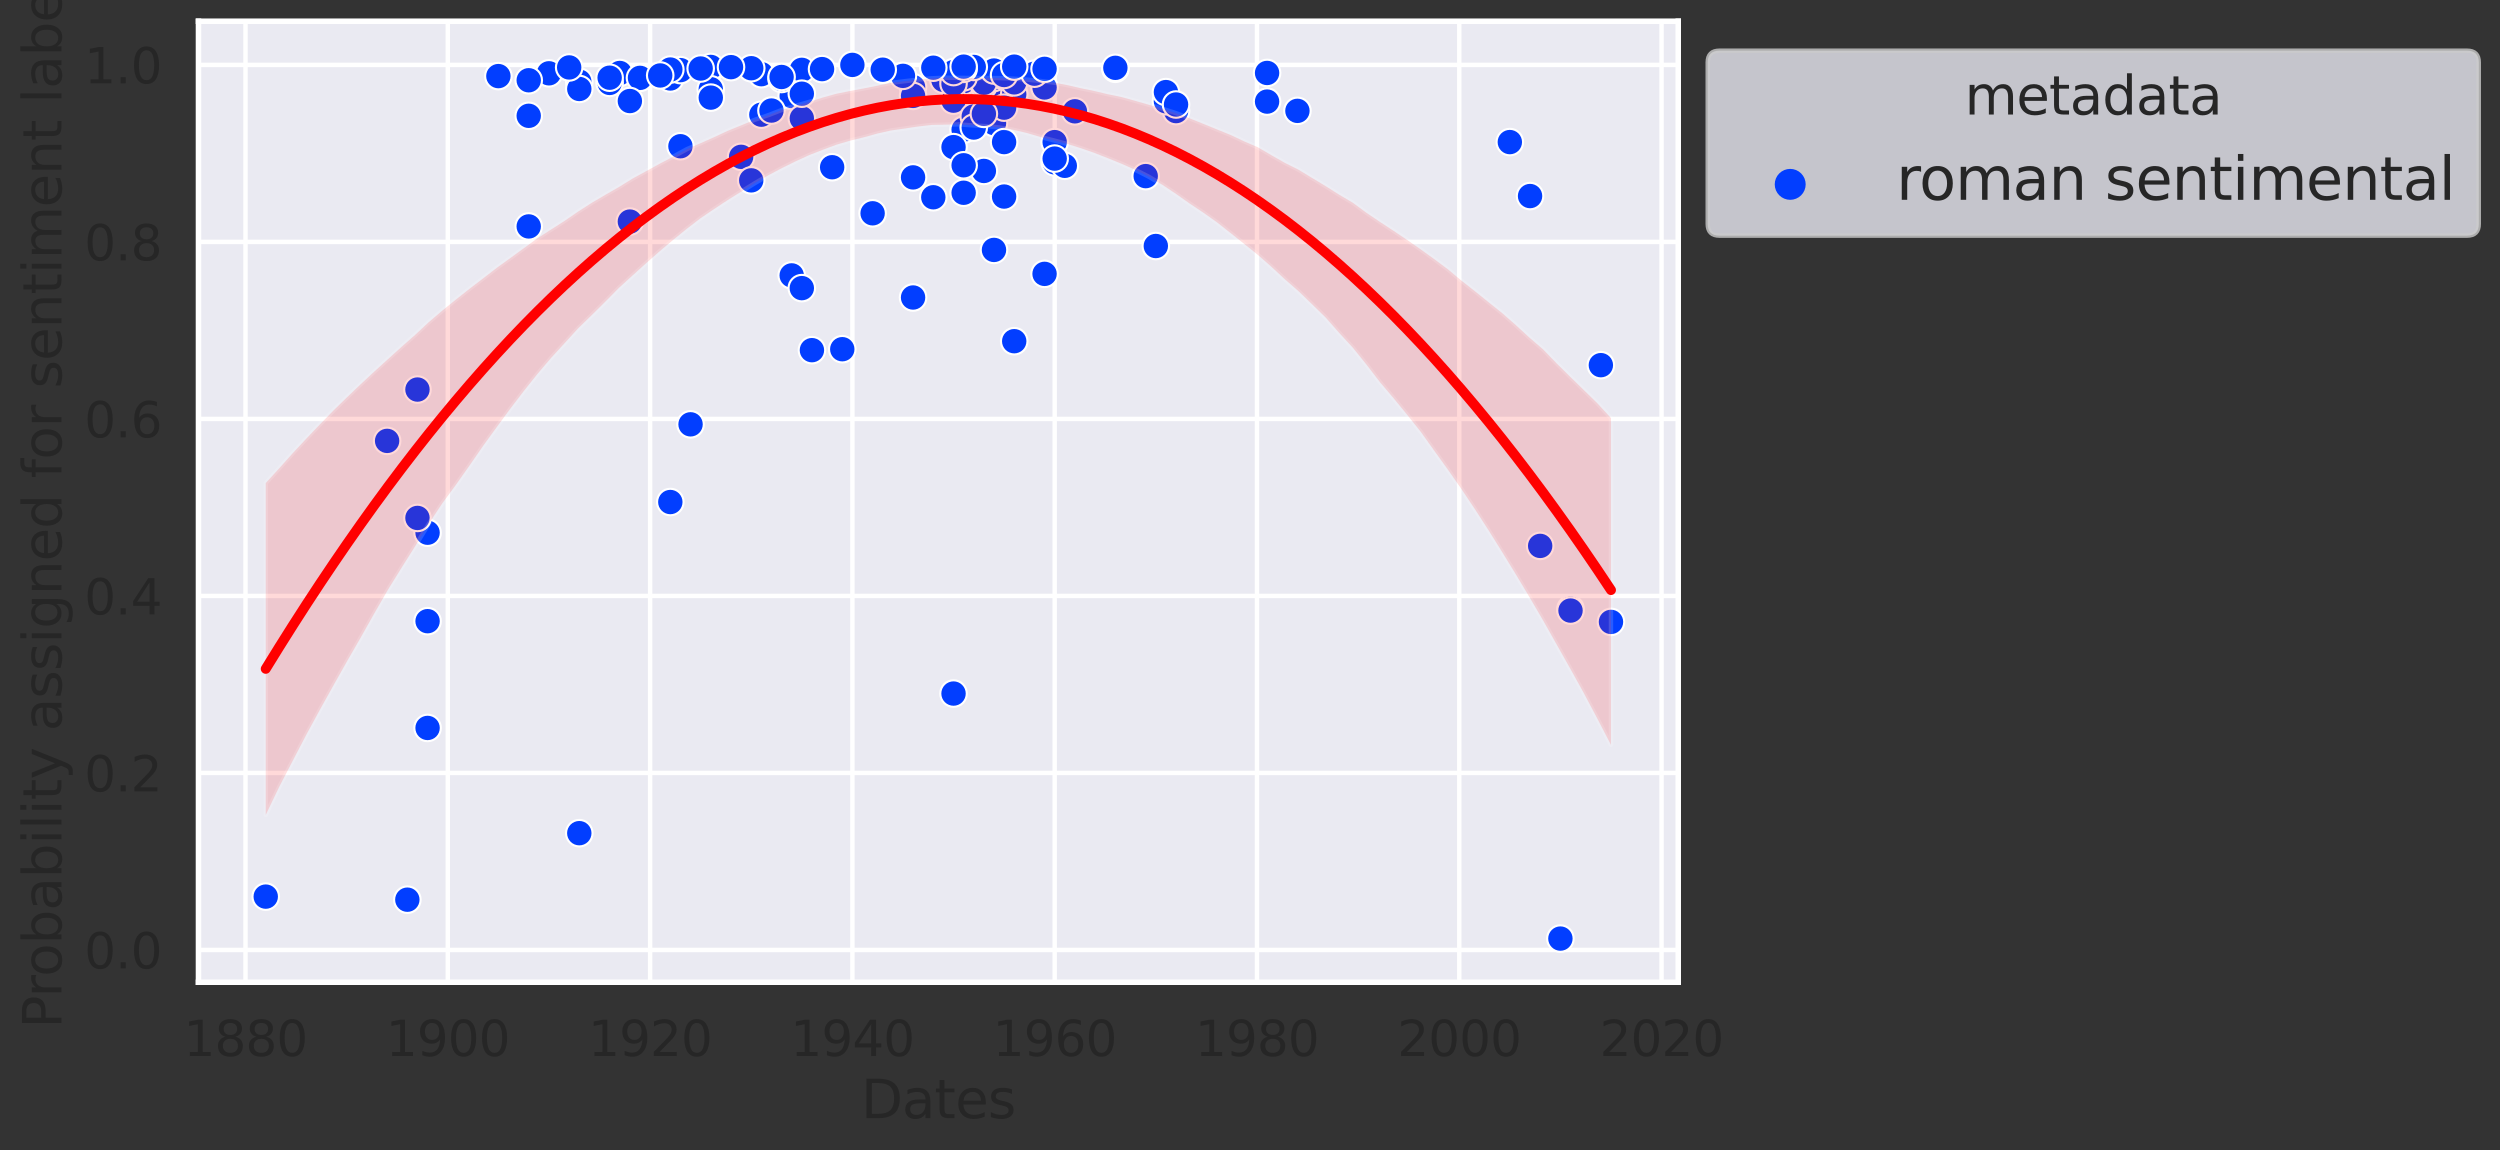 <?xml version="1.0" encoding="utf-8" standalone="no"?>
<!DOCTYPE svg PUBLIC "-//W3C//DTD SVG 1.1//EN"
  "http://www.w3.org/Graphics/SVG/1.1/DTD/svg11.dtd">
<svg xmlns:xlink="http://www.w3.org/1999/xlink" width="848.451pt" height="390.45pt" viewBox="0 0 848.451 390.45" xmlns="http://www.w3.org/2000/svg" version="1.1">
 <rect x="0" y="0" width="848.451" height="390.45" fill="#333333" stroke="none"/>
 <defs>
  <style type="text/css">*{stroke-linejoin: round; stroke-linecap: butt}</style>
 </defs>
 <g id="figure_1">
  <g id="patch_1">
   <path d="M -0 390.45 
L 848.451 390.45 
L 848.451 0 
L -0 0 
L -0 390.45 
z
" style="fill: none"/>
  </g>
  <g id="axes_1">
   <g id="patch_2">
    <path d="M 67.361 333.36 
L 569.561 333.36 
L 569.561 7.2 
L 67.361 7.2 
z
" style="fill: #eaeaf2"/>
   </g>
   <g id="matplotlib.axis_1">
    <g id="xtick_1">
     <g id="line2d_1">
      <path d="M 83.323 333.36 
L 83.323 7.2 
" clip-path="url(#p3c16b0428c)" style="fill: none; stroke: #ffffff; stroke-width: 1.5; stroke-linecap: round"/>
     </g>
     <g id="text_1">
      <!-- 1880 -->
      <g style="fill: #262626" transform="translate(62.326 358.397) scale(0.165 -0.165)">
       <defs>
        <path id="DejaVuSans-31" d="M 794 531 
L 1825 531 
L 1825 4091 
L 703 3866 
L 703 4441 
L 1819 4666 
L 2450 4666 
L 2450 531 
L 3481 531 
L 3481 0 
L 794 0 
L 794 531 
z
" transform="scale(0.016)"/>
        <path id="DejaVuSans-38" d="M 2034 2216 
Q 1584 2216 1326 1975 
Q 1069 1734 1069 1313 
Q 1069 891 1326 650 
Q 1584 409 2034 409 
Q 2484 409 2743 651 
Q 3003 894 3003 1313 
Q 3003 1734 2745 1975 
Q 2488 2216 2034 2216 
z
M 1403 2484 
Q 997 2584 770 2862 
Q 544 3141 544 3541 
Q 544 4100 942 4425 
Q 1341 4750 2034 4750 
Q 2731 4750 3128 4425 
Q 3525 4100 3525 3541 
Q 3525 3141 3298 2862 
Q 3072 2584 2669 2484 
Q 3125 2378 3379 2068 
Q 3634 1759 3634 1313 
Q 3634 634 3220 271 
Q 2806 -91 2034 -91 
Q 1263 -91 848 271 
Q 434 634 434 1313 
Q 434 1759 690 2068 
Q 947 2378 1403 2484 
z
M 1172 3481 
Q 1172 3119 1398 2916 
Q 1625 2713 2034 2713 
Q 2441 2713 2670 2916 
Q 2900 3119 2900 3481 
Q 2900 3844 2670 4047 
Q 2441 4250 2034 4250 
Q 1625 4250 1398 4047 
Q 1172 3844 1172 3481 
z
" transform="scale(0.016)"/>
        <path id="DejaVuSans-30" d="M 2034 4250 
Q 1547 4250 1301 3770 
Q 1056 3291 1056 2328 
Q 1056 1369 1301 889 
Q 1547 409 2034 409 
Q 2525 409 2770 889 
Q 3016 1369 3016 2328 
Q 3016 3291 2770 3770 
Q 2525 4250 2034 4250 
z
M 2034 4750 
Q 2819 4750 3233 4129 
Q 3647 3509 3647 2328 
Q 3647 1150 3233 529 
Q 2819 -91 2034 -91 
Q 1250 -91 836 529 
Q 422 1150 422 2328 
Q 422 3509 836 4129 
Q 1250 4750 2034 4750 
z
" transform="scale(0.016)"/>
       </defs>
       <use xlink:href="#DejaVuSans-31"/>
       <use xlink:href="#DejaVuSans-38" x="63.623"/>
       <use xlink:href="#DejaVuSans-38" x="127.246"/>
       <use xlink:href="#DejaVuSans-30" x="190.869"/>
      </g>
     </g>
    </g>
    <g id="xtick_2">
     <g id="line2d_2">
      <path d="M 151.976 333.36 
L 151.976 7.2 
" clip-path="url(#p3c16b0428c)" style="fill: none; stroke: #ffffff; stroke-width: 1.5; stroke-linecap: round"/>
     </g>
     <g id="text_2">
      <!-- 1900 -->
      <g style="fill: #262626" transform="translate(130.98 358.397) scale(0.165 -0.165)">
       <defs>
        <path id="DejaVuSans-39" d="M 703 97 
L 703 672 
Q 941 559 1184 500 
Q 1428 441 1663 441 
Q 2288 441 2617 861 
Q 2947 1281 2994 2138 
Q 2813 1869 2534 1725 
Q 2256 1581 1919 1581 
Q 1219 1581 811 2004 
Q 403 2428 403 3163 
Q 403 3881 828 4315 
Q 1253 4750 1959 4750 
Q 2769 4750 3195 4129 
Q 3622 3509 3622 2328 
Q 3622 1225 3098 567 
Q 2575 -91 1691 -91 
Q 1453 -91 1209 -44 
Q 966 3 703 97 
z
M 1959 2075 
Q 2384 2075 2632 2365 
Q 2881 2656 2881 3163 
Q 2881 3666 2632 3958 
Q 2384 4250 1959 4250 
Q 1534 4250 1286 3958 
Q 1038 3666 1038 3163 
Q 1038 2656 1286 2365 
Q 1534 2075 1959 2075 
z
" transform="scale(0.016)"/>
       </defs>
       <use xlink:href="#DejaVuSans-31"/>
       <use xlink:href="#DejaVuSans-39" x="63.623"/>
       <use xlink:href="#DejaVuSans-30" x="127.246"/>
       <use xlink:href="#DejaVuSans-30" x="190.869"/>
      </g>
     </g>
    </g>
    <g id="xtick_3">
     <g id="line2d_3">
      <path d="M 220.63 333.36 
L 220.63 7.2 
" clip-path="url(#p3c16b0428c)" style="fill: none; stroke: #ffffff; stroke-width: 1.5; stroke-linecap: round"/>
     </g>
     <g id="text_3">
      <!-- 1920 -->
      <g style="fill: #262626" transform="translate(199.633 358.397) scale(0.165 -0.165)">
       <defs>
        <path id="DejaVuSans-32" d="M 1228 531 
L 3431 531 
L 3431 0 
L 469 0 
L 469 531 
Q 828 903 1448 1529 
Q 2069 2156 2228 2338 
Q 2531 2678 2651 2914 
Q 2772 3150 2772 3378 
Q 2772 3750 2511 3984 
Q 2250 4219 1831 4219 
Q 1534 4219 1204 4116 
Q 875 4013 500 3803 
L 500 4441 
Q 881 4594 1212 4672 
Q 1544 4750 1819 4750 
Q 2544 4750 2975 4387 
Q 3406 4025 3406 3419 
Q 3406 3131 3298 2873 
Q 3191 2616 2906 2266 
Q 2828 2175 2409 1742 
Q 1991 1309 1228 531 
z
" transform="scale(0.016)"/>
       </defs>
       <use xlink:href="#DejaVuSans-31"/>
       <use xlink:href="#DejaVuSans-39" x="63.623"/>
       <use xlink:href="#DejaVuSans-32" x="127.246"/>
       <use xlink:href="#DejaVuSans-30" x="190.869"/>
      </g>
     </g>
    </g>
    <g id="xtick_4">
     <g id="line2d_4">
      <path d="M 289.283 333.36 
L 289.283 7.2 
" clip-path="url(#p3c16b0428c)" style="fill: none; stroke: #ffffff; stroke-width: 1.5; stroke-linecap: round"/>
     </g>
     <g id="text_4">
      <!-- 1940 -->
      <g style="fill: #262626" transform="translate(268.287 358.397) scale(0.165 -0.165)">
       <defs>
        <path id="DejaVuSans-34" d="M 2419 4116 
L 825 1625 
L 2419 1625 
L 2419 4116 
z
M 2253 4666 
L 3047 4666 
L 3047 1625 
L 3713 1625 
L 3713 1100 
L 3047 1100 
L 3047 0 
L 2419 0 
L 2419 1100 
L 313 1100 
L 313 1709 
L 2253 4666 
z
" transform="scale(0.016)"/>
       </defs>
       <use xlink:href="#DejaVuSans-31"/>
       <use xlink:href="#DejaVuSans-39" x="63.623"/>
       <use xlink:href="#DejaVuSans-34" x="127.246"/>
       <use xlink:href="#DejaVuSans-30" x="190.869"/>
      </g>
     </g>
    </g>
    <g id="xtick_5">
     <g id="line2d_5">
      <path d="M 357.937 333.36 
L 357.937 7.2 
" clip-path="url(#p3c16b0428c)" style="fill: none; stroke: #ffffff; stroke-width: 1.5; stroke-linecap: round"/>
     </g>
     <g id="text_5">
      <!-- 1960 -->
      <g style="fill: #262626" transform="translate(336.94 358.397) scale(0.165 -0.165)">
       <defs>
        <path id="DejaVuSans-36" d="M 2113 2584 
Q 1688 2584 1439 2293 
Q 1191 2003 1191 1497 
Q 1191 994 1439 701 
Q 1688 409 2113 409 
Q 2538 409 2786 701 
Q 3034 994 3034 1497 
Q 3034 2003 2786 2293 
Q 2538 2584 2113 2584 
z
M 3366 4563 
L 3366 3988 
Q 3128 4100 2886 4159 
Q 2644 4219 2406 4219 
Q 1781 4219 1451 3797 
Q 1122 3375 1075 2522 
Q 1259 2794 1537 2939 
Q 1816 3084 2150 3084 
Q 2853 3084 3261 2657 
Q 3669 2231 3669 1497 
Q 3669 778 3244 343 
Q 2819 -91 2113 -91 
Q 1303 -91 875 529 
Q 447 1150 447 2328 
Q 447 3434 972 4092 
Q 1497 4750 2381 4750 
Q 2619 4750 2861 4703 
Q 3103 4656 3366 4563 
z
" transform="scale(0.016)"/>
       </defs>
       <use xlink:href="#DejaVuSans-31"/>
       <use xlink:href="#DejaVuSans-39" x="63.623"/>
       <use xlink:href="#DejaVuSans-36" x="127.246"/>
       <use xlink:href="#DejaVuSans-30" x="190.869"/>
      </g>
     </g>
    </g>
    <g id="xtick_6">
     <g id="line2d_6">
      <path d="M 426.59 333.36 
L 426.59 7.2 
" clip-path="url(#p3c16b0428c)" style="fill: none; stroke: #ffffff; stroke-width: 1.5; stroke-linecap: round"/>
     </g>
     <g id="text_6">
      <!-- 1980 -->
      <g style="fill: #262626" transform="translate(405.594 358.397) scale(0.165 -0.165)">
       <use xlink:href="#DejaVuSans-31"/>
       <use xlink:href="#DejaVuSans-39" x="63.623"/>
       <use xlink:href="#DejaVuSans-38" x="127.246"/>
       <use xlink:href="#DejaVuSans-30" x="190.869"/>
      </g>
     </g>
    </g>
    <g id="xtick_7">
     <g id="line2d_7">
      <path d="M 495.243 333.36 
L 495.243 7.2 
" clip-path="url(#p3c16b0428c)" style="fill: none; stroke: #ffffff; stroke-width: 1.5; stroke-linecap: round"/>
     </g>
     <g id="text_7">
      <!-- 2000 -->
      <g style="fill: #262626" transform="translate(474.247 358.397) scale(0.165 -0.165)">
       <use xlink:href="#DejaVuSans-32"/>
       <use xlink:href="#DejaVuSans-30" x="63.623"/>
       <use xlink:href="#DejaVuSans-30" x="127.246"/>
       <use xlink:href="#DejaVuSans-30" x="190.869"/>
      </g>
     </g>
    </g>
    <g id="xtick_8">
     <g id="line2d_8">
      <path d="M 563.897 333.36 
L 563.897 7.2 
" clip-path="url(#p3c16b0428c)" style="fill: none; stroke: #ffffff; stroke-width: 1.5; stroke-linecap: round"/>
     </g>
     <g id="text_8">
      <!-- 2020 -->
      <g style="fill: #262626" transform="translate(542.901 358.397) scale(0.165 -0.165)">
       <use xlink:href="#DejaVuSans-32"/>
       <use xlink:href="#DejaVuSans-30" x="63.623"/>
       <use xlink:href="#DejaVuSans-32" x="127.246"/>
       <use xlink:href="#DejaVuSans-30" x="190.869"/>
      </g>
     </g>
    </g>
    <g id="text_9">
     <!-- Dates -->
     <g style="fill: #262626" transform="translate(292.261 379.506) scale(0.18 -0.18)">
      <defs>
       <path id="DejaVuSans-44" d="M 1259 4147 
L 1259 519 
L 2022 519 
Q 2988 519 3436 956 
Q 3884 1394 3884 2338 
Q 3884 3275 3436 3711 
Q 2988 4147 2022 4147 
L 1259 4147 
z
M 628 4666 
L 1925 4666 
Q 3281 4666 3915 4102 
Q 4550 3538 4550 2338 
Q 4550 1131 3912 565 
Q 3275 0 1925 0 
L 628 0 
L 628 4666 
z
" transform="scale(0.016)"/>
       <path id="DejaVuSans-61" d="M 2194 1759 
Q 1497 1759 1228 1600 
Q 959 1441 959 1056 
Q 959 750 1161 570 
Q 1363 391 1709 391 
Q 2188 391 2477 730 
Q 2766 1069 2766 1631 
L 2766 1759 
L 2194 1759 
z
M 3341 1997 
L 3341 0 
L 2766 0 
L 2766 531 
Q 2569 213 2275 61 
Q 1981 -91 1556 -91 
Q 1019 -91 701 211 
Q 384 513 384 1019 
Q 384 1609 779 1909 
Q 1175 2209 1959 2209 
L 2766 2209 
L 2766 2266 
Q 2766 2663 2505 2880 
Q 2244 3097 1772 3097 
Q 1472 3097 1187 3025 
Q 903 2953 641 2809 
L 641 3341 
Q 956 3463 1253 3523 
Q 1550 3584 1831 3584 
Q 2591 3584 2966 3190 
Q 3341 2797 3341 1997 
z
" transform="scale(0.016)"/>
       <path id="DejaVuSans-74" d="M 1172 4494 
L 1172 3500 
L 2356 3500 
L 2356 3053 
L 1172 3053 
L 1172 1153 
Q 1172 725 1289 603 
Q 1406 481 1766 481 
L 2356 481 
L 2356 0 
L 1766 0 
Q 1100 0 847 248 
Q 594 497 594 1153 
L 594 3053 
L 172 3053 
L 172 3500 
L 594 3500 
L 594 4494 
L 1172 4494 
z
" transform="scale(0.016)"/>
       <path id="DejaVuSans-65" d="M 3597 1894 
L 3597 1613 
L 953 1613 
Q 991 1019 1311 708 
Q 1631 397 2203 397 
Q 2534 397 2845 478 
Q 3156 559 3463 722 
L 3463 178 
Q 3153 47 2828 -22 
Q 2503 -91 2169 -91 
Q 1331 -91 842 396 
Q 353 884 353 1716 
Q 353 2575 817 3079 
Q 1281 3584 2069 3584 
Q 2775 3584 3186 3129 
Q 3597 2675 3597 1894 
z
M 3022 2063 
Q 3016 2534 2758 2815 
Q 2500 3097 2075 3097 
Q 1594 3097 1305 2825 
Q 1016 2553 972 2059 
L 3022 2063 
z
" transform="scale(0.016)"/>
       <path id="DejaVuSans-73" d="M 2834 3397 
L 2834 2853 
Q 2591 2978 2328 3040 
Q 2066 3103 1784 3103 
Q 1356 3103 1142 2972 
Q 928 2841 928 2578 
Q 928 2378 1081 2264 
Q 1234 2150 1697 2047 
L 1894 2003 
Q 2506 1872 2764 1633 
Q 3022 1394 3022 966 
Q 3022 478 2636 193 
Q 2250 -91 1575 -91 
Q 1294 -91 989 -36 
Q 684 19 347 128 
L 347 722 
Q 666 556 975 473 
Q 1284 391 1588 391 
Q 1994 391 2212 530 
Q 2431 669 2431 922 
Q 2431 1156 2273 1281 
Q 2116 1406 1581 1522 
L 1381 1569 
Q 847 1681 609 1914 
Q 372 2147 372 2553 
Q 372 3047 722 3315 
Q 1072 3584 1716 3584 
Q 2034 3584 2315 3537 
Q 2597 3491 2834 3397 
z
" transform="scale(0.016)"/>
      </defs>
      <use xlink:href="#DejaVuSans-44"/>
      <use xlink:href="#DejaVuSans-61" x="77.002"/>
      <use xlink:href="#DejaVuSans-74" x="138.281"/>
      <use xlink:href="#DejaVuSans-65" x="177.49"/>
      <use xlink:href="#DejaVuSans-73" x="239.014"/>
     </g>
    </g>
   </g>
   <g id="matplotlib.axis_2">
    <g id="ytick_1">
     <g id="line2d_9">
      <path d="M 67.361 322.399 
L 569.561 322.399 
" clip-path="url(#p3c16b0428c)" style="fill: none; stroke: #ffffff; stroke-width: 1.5; stroke-linecap: round"/>
     </g>
     <g id="text_10">
      <!-- 0.0 -->
      <g style="fill: #262626" transform="translate(28.621 328.667) scale(0.165 -0.165)">
       <defs>
        <path id="DejaVuSans-2e" d="M 684 794 
L 1344 794 
L 1344 0 
L 684 0 
L 684 794 
z
" transform="scale(0.016)"/>
       </defs>
       <use xlink:href="#DejaVuSans-30"/>
       <use xlink:href="#DejaVuSans-2e" x="63.623"/>
       <use xlink:href="#DejaVuSans-30" x="95.41"/>
      </g>
     </g>
    </g>
    <g id="ytick_2">
     <g id="line2d_10">
      <path d="M 67.361 262.324 
L 569.561 262.324 
" clip-path="url(#p3c16b0428c)" style="fill: none; stroke: #ffffff; stroke-width: 1.5; stroke-linecap: round"/>
     </g>
     <g id="text_11">
      <!-- 0.2 -->
      <g style="fill: #262626" transform="translate(28.621 268.592) scale(0.165 -0.165)">
       <use xlink:href="#DejaVuSans-30"/>
       <use xlink:href="#DejaVuSans-2e" x="63.623"/>
       <use xlink:href="#DejaVuSans-32" x="95.41"/>
      </g>
     </g>
    </g>
    <g id="ytick_3">
     <g id="line2d_11">
      <path d="M 67.361 202.249 
L 569.561 202.249 
" clip-path="url(#p3c16b0428c)" style="fill: none; stroke: #ffffff; stroke-width: 1.5; stroke-linecap: round"/>
     </g>
     <g id="text_12">
      <!-- 0.4 -->
      <g style="fill: #262626" transform="translate(28.621 208.517) scale(0.165 -0.165)">
       <use xlink:href="#DejaVuSans-30"/>
       <use xlink:href="#DejaVuSans-2e" x="63.623"/>
       <use xlink:href="#DejaVuSans-34" x="95.41"/>
      </g>
     </g>
    </g>
    <g id="ytick_4">
     <g id="line2d_12">
      <path d="M 67.361 142.174 
L 569.561 142.174 
" clip-path="url(#p3c16b0428c)" style="fill: none; stroke: #ffffff; stroke-width: 1.5; stroke-linecap: round"/>
     </g>
     <g id="text_13">
      <!-- 0.6 -->
      <g style="fill: #262626" transform="translate(28.621 148.442) scale(0.165 -0.165)">
       <use xlink:href="#DejaVuSans-30"/>
       <use xlink:href="#DejaVuSans-2e" x="63.623"/>
       <use xlink:href="#DejaVuSans-36" x="95.41"/>
      </g>
     </g>
    </g>
    <g id="ytick_5">
     <g id="line2d_13">
      <path d="M 67.361 82.098 
L 569.561 82.098 
" clip-path="url(#p3c16b0428c)" style="fill: none; stroke: #ffffff; stroke-width: 1.5; stroke-linecap: round"/>
     </g>
     <g id="text_14">
      <!-- 0.8 -->
      <g style="fill: #262626" transform="translate(28.621 88.367) scale(0.165 -0.165)">
       <use xlink:href="#DejaVuSans-30"/>
       <use xlink:href="#DejaVuSans-2e" x="63.623"/>
       <use xlink:href="#DejaVuSans-38" x="95.41"/>
      </g>
     </g>
    </g>
    <g id="ytick_6">
     <g id="line2d_14">
      <path d="M 67.361 22.023 
L 569.561 22.023 
" clip-path="url(#p3c16b0428c)" style="fill: none; stroke: #ffffff; stroke-width: 1.5; stroke-linecap: round"/>
     </g>
     <g id="text_15">
      <!-- 1.0 -->
      <g style="fill: #262626" transform="translate(28.621 28.292) scale(0.165 -0.165)">
       <use xlink:href="#DejaVuSans-31"/>
       <use xlink:href="#DejaVuSans-2e" x="63.623"/>
       <use xlink:href="#DejaVuSans-30" x="95.41"/>
      </g>
     </g>
    </g>
    <g id="text_16">
     <!-- Probability assigned for sentiment label -->
     <g style="fill: #262626" transform="translate(20.877 348.992) rotate(-90) scale(0.18 -0.18)">
      <defs>
       <path id="DejaVuSans-50" d="M 1259 4147 
L 1259 2394 
L 2053 2394 
Q 2494 2394 2734 2622 
Q 2975 2850 2975 3272 
Q 2975 3691 2734 3919 
Q 2494 4147 2053 4147 
L 1259 4147 
z
M 628 4666 
L 2053 4666 
Q 2838 4666 3239 4311 
Q 3641 3956 3641 3272 
Q 3641 2581 3239 2228 
Q 2838 1875 2053 1875 
L 1259 1875 
L 1259 0 
L 628 0 
L 628 4666 
z
" transform="scale(0.016)"/>
       <path id="DejaVuSans-72" d="M 2631 2963 
Q 2534 3019 2420 3045 
Q 2306 3072 2169 3072 
Q 1681 3072 1420 2755 
Q 1159 2438 1159 1844 
L 1159 0 
L 581 0 
L 581 3500 
L 1159 3500 
L 1159 2956 
Q 1341 3275 1631 3429 
Q 1922 3584 2338 3584 
Q 2397 3584 2469 3576 
Q 2541 3569 2628 3553 
L 2631 2963 
z
" transform="scale(0.016)"/>
       <path id="DejaVuSans-6f" d="M 1959 3097 
Q 1497 3097 1228 2736 
Q 959 2375 959 1747 
Q 959 1119 1226 758 
Q 1494 397 1959 397 
Q 2419 397 2687 759 
Q 2956 1122 2956 1747 
Q 2956 2369 2687 2733 
Q 2419 3097 1959 3097 
z
M 1959 3584 
Q 2709 3584 3137 3096 
Q 3566 2609 3566 1747 
Q 3566 888 3137 398 
Q 2709 -91 1959 -91 
Q 1206 -91 779 398 
Q 353 888 353 1747 
Q 353 2609 779 3096 
Q 1206 3584 1959 3584 
z
" transform="scale(0.016)"/>
       <path id="DejaVuSans-62" d="M 3116 1747 
Q 3116 2381 2855 2742 
Q 2594 3103 2138 3103 
Q 1681 3103 1420 2742 
Q 1159 2381 1159 1747 
Q 1159 1113 1420 752 
Q 1681 391 2138 391 
Q 2594 391 2855 752 
Q 3116 1113 3116 1747 
z
M 1159 2969 
Q 1341 3281 1617 3432 
Q 1894 3584 2278 3584 
Q 2916 3584 3314 3078 
Q 3713 2572 3713 1747 
Q 3713 922 3314 415 
Q 2916 -91 2278 -91 
Q 1894 -91 1617 61 
Q 1341 213 1159 525 
L 1159 0 
L 581 0 
L 581 4863 
L 1159 4863 
L 1159 2969 
z
" transform="scale(0.016)"/>
       <path id="DejaVuSans-69" d="M 603 3500 
L 1178 3500 
L 1178 0 
L 603 0 
L 603 3500 
z
M 603 4863 
L 1178 4863 
L 1178 4134 
L 603 4134 
L 603 4863 
z
" transform="scale(0.016)"/>
       <path id="DejaVuSans-6c" d="M 603 4863 
L 1178 4863 
L 1178 0 
L 603 0 
L 603 4863 
z
" transform="scale(0.016)"/>
       <path id="DejaVuSans-79" d="M 2059 -325 
Q 1816 -950 1584 -1140 
Q 1353 -1331 966 -1331 
L 506 -1331 
L 506 -850 
L 844 -850 
Q 1081 -850 1212 -737 
Q 1344 -625 1503 -206 
L 1606 56 
L 191 3500 
L 800 3500 
L 1894 763 
L 2988 3500 
L 3597 3500 
L 2059 -325 
z
" transform="scale(0.016)"/>
       <path id="DejaVuSans-20" transform="scale(0.016)"/>
       <path id="DejaVuSans-67" d="M 2906 1791 
Q 2906 2416 2648 2759 
Q 2391 3103 1925 3103 
Q 1463 3103 1205 2759 
Q 947 2416 947 1791 
Q 947 1169 1205 825 
Q 1463 481 1925 481 
Q 2391 481 2648 825 
Q 2906 1169 2906 1791 
z
M 3481 434 
Q 3481 -459 3084 -895 
Q 2688 -1331 1869 -1331 
Q 1566 -1331 1297 -1286 
Q 1028 -1241 775 -1147 
L 775 -588 
Q 1028 -725 1275 -790 
Q 1522 -856 1778 -856 
Q 2344 -856 2625 -561 
Q 2906 -266 2906 331 
L 2906 616 
Q 2728 306 2450 153 
Q 2172 0 1784 0 
Q 1141 0 747 490 
Q 353 981 353 1791 
Q 353 2603 747 3093 
Q 1141 3584 1784 3584 
Q 2172 3584 2450 3431 
Q 2728 3278 2906 2969 
L 2906 3500 
L 3481 3500 
L 3481 434 
z
" transform="scale(0.016)"/>
       <path id="DejaVuSans-6e" d="M 3513 2113 
L 3513 0 
L 2938 0 
L 2938 2094 
Q 2938 2591 2744 2837 
Q 2550 3084 2163 3084 
Q 1697 3084 1428 2787 
Q 1159 2491 1159 1978 
L 1159 0 
L 581 0 
L 581 3500 
L 1159 3500 
L 1159 2956 
Q 1366 3272 1645 3428 
Q 1925 3584 2291 3584 
Q 2894 3584 3203 3211 
Q 3513 2838 3513 2113 
z
" transform="scale(0.016)"/>
       <path id="DejaVuSans-64" d="M 2906 2969 
L 2906 4863 
L 3481 4863 
L 3481 0 
L 2906 0 
L 2906 525 
Q 2725 213 2448 61 
Q 2172 -91 1784 -91 
Q 1150 -91 751 415 
Q 353 922 353 1747 
Q 353 2572 751 3078 
Q 1150 3584 1784 3584 
Q 2172 3584 2448 3432 
Q 2725 3281 2906 2969 
z
M 947 1747 
Q 947 1113 1208 752 
Q 1469 391 1925 391 
Q 2381 391 2643 752 
Q 2906 1113 2906 1747 
Q 2906 2381 2643 2742 
Q 2381 3103 1925 3103 
Q 1469 3103 1208 2742 
Q 947 2381 947 1747 
z
" transform="scale(0.016)"/>
       <path id="DejaVuSans-66" d="M 2375 4863 
L 2375 4384 
L 1825 4384 
Q 1516 4384 1395 4259 
Q 1275 4134 1275 3809 
L 1275 3500 
L 2222 3500 
L 2222 3053 
L 1275 3053 
L 1275 0 
L 697 0 
L 697 3053 
L 147 3053 
L 147 3500 
L 697 3500 
L 697 3744 
Q 697 4328 969 4595 
Q 1241 4863 1831 4863 
L 2375 4863 
z
" transform="scale(0.016)"/>
       <path id="DejaVuSans-6d" d="M 3328 2828 
Q 3544 3216 3844 3400 
Q 4144 3584 4550 3584 
Q 5097 3584 5394 3201 
Q 5691 2819 5691 2113 
L 5691 0 
L 5113 0 
L 5113 2094 
Q 5113 2597 4934 2840 
Q 4756 3084 4391 3084 
Q 3944 3084 3684 2787 
Q 3425 2491 3425 1978 
L 3425 0 
L 2847 0 
L 2847 2094 
Q 2847 2600 2669 2842 
Q 2491 3084 2119 3084 
Q 1678 3084 1418 2786 
Q 1159 2488 1159 1978 
L 1159 0 
L 581 0 
L 581 3500 
L 1159 3500 
L 1159 2956 
Q 1356 3278 1631 3431 
Q 1906 3584 2284 3584 
Q 2666 3584 2933 3390 
Q 3200 3197 3328 2828 
z
" transform="scale(0.016)"/>
      </defs>
      <use xlink:href="#DejaVuSans-50"/>
      <use xlink:href="#DejaVuSans-72" x="58.553"/>
      <use xlink:href="#DejaVuSans-6f" x="97.416"/>
      <use xlink:href="#DejaVuSans-62" x="158.598"/>
      <use xlink:href="#DejaVuSans-61" x="222.074"/>
      <use xlink:href="#DejaVuSans-62" x="283.354"/>
      <use xlink:href="#DejaVuSans-69" x="346.83"/>
      <use xlink:href="#DejaVuSans-6c" x="374.613"/>
      <use xlink:href="#DejaVuSans-69" x="402.396"/>
      <use xlink:href="#DejaVuSans-74" x="430.18"/>
      <use xlink:href="#DejaVuSans-79" x="469.389"/>
      <use xlink:href="#DejaVuSans-20" x="528.568"/>
      <use xlink:href="#DejaVuSans-61" x="560.355"/>
      <use xlink:href="#DejaVuSans-73" x="621.635"/>
      <use xlink:href="#DejaVuSans-73" x="673.734"/>
      <use xlink:href="#DejaVuSans-69" x="725.834"/>
      <use xlink:href="#DejaVuSans-67" x="753.617"/>
      <use xlink:href="#DejaVuSans-6e" x="817.094"/>
      <use xlink:href="#DejaVuSans-65" x="880.473"/>
      <use xlink:href="#DejaVuSans-64" x="941.996"/>
      <use xlink:href="#DejaVuSans-20" x="1005.473"/>
      <use xlink:href="#DejaVuSans-66" x="1037.26"/>
      <use xlink:href="#DejaVuSans-6f" x="1072.465"/>
      <use xlink:href="#DejaVuSans-72" x="1133.646"/>
      <use xlink:href="#DejaVuSans-20" x="1174.76"/>
      <use xlink:href="#DejaVuSans-73" x="1206.547"/>
      <use xlink:href="#DejaVuSans-65" x="1258.646"/>
      <use xlink:href="#DejaVuSans-6e" x="1320.17"/>
      <use xlink:href="#DejaVuSans-74" x="1383.549"/>
      <use xlink:href="#DejaVuSans-69" x="1422.758"/>
      <use xlink:href="#DejaVuSans-6d" x="1450.541"/>
      <use xlink:href="#DejaVuSans-65" x="1547.953"/>
      <use xlink:href="#DejaVuSans-6e" x="1609.477"/>
      <use xlink:href="#DejaVuSans-74" x="1672.855"/>
      <use xlink:href="#DejaVuSans-20" x="1712.064"/>
      <use xlink:href="#DejaVuSans-6c" x="1743.852"/>
      <use xlink:href="#DejaVuSans-61" x="1771.635"/>
      <use xlink:href="#DejaVuSans-62" x="1832.914"/>
      <use xlink:href="#DejaVuSans-65" x="1896.391"/>
      <use xlink:href="#DejaVuSans-6c" x="1957.914"/>
     </g>
    </g>
   </g>
   <g id="PathCollection_1">
    <path d="M 533.003 211.114 
C 534.196 211.114 535.341 210.64 536.185 209.796 
C 537.029 208.952 537.503 207.807 537.503 206.614 
C 537.503 205.421 537.029 204.276 536.185 203.432 
C 535.341 202.588 534.196 202.114 533.003 202.114 
C 531.809 202.114 530.665 202.588 529.821 203.432 
C 528.977 204.276 528.503 205.421 528.503 206.614 
C 528.503 207.807 528.977 208.952 529.821 209.796 
C 530.665 210.64 531.809 211.114 533.003 211.114 
z
" clip-path="url(#p3c16b0428c)" style="fill: #023eff; stroke: #ffffff; stroke-width: 0.72"/>
    <path d="M 268.687 97.966 
C 269.88 97.966 271.025 97.492 271.869 96.648 
C 272.713 95.804 273.187 94.66 273.187 93.466 
C 273.187 92.273 272.713 91.128 271.869 90.284 
C 271.025 89.44 269.88 88.966 268.687 88.966 
C 267.494 88.966 266.349 89.44 265.505 90.284 
C 264.661 91.128 264.187 92.273 264.187 93.466 
C 264.187 94.66 264.661 95.804 265.505 96.648 
C 266.349 97.492 267.494 97.966 268.687 97.966 
z
" clip-path="url(#p3c16b0428c)" style="fill: #023eff; stroke: #ffffff; stroke-width: 0.72"/>
    <path d="M 327.042 48.51 
C 328.236 48.51 329.381 48.035 330.224 47.192 
C 331.068 46.348 331.542 45.203 331.542 44.01 
C 331.542 42.816 331.068 41.672 330.224 40.828 
C 329.381 39.984 328.236 39.51 327.042 39.51 
C 325.849 39.51 324.704 39.984 323.86 40.828 
C 323.017 41.672 322.542 42.816 322.542 44.01 
C 322.542 45.203 323.017 46.348 323.86 47.192 
C 324.704 48.035 325.849 48.51 327.042 48.51 
z
" clip-path="url(#p3c16b0428c)" style="fill: #023eff; stroke: #ffffff; stroke-width: 0.72"/>
    <path d="M 354.504 34.189 
C 355.697 34.189 356.842 33.714 357.686 32.871 
C 358.53 32.027 359.004 30.882 359.004 29.689 
C 359.004 28.495 358.53 27.35 357.686 26.507 
C 356.842 25.663 355.697 25.189 354.504 25.189 
C 353.31 25.189 352.166 25.663 351.322 26.507 
C 350.478 27.35 350.004 28.495 350.004 29.689 
C 350.004 30.882 350.478 32.027 351.322 32.871 
C 352.166 33.714 353.31 34.189 354.504 34.189 
z
" clip-path="url(#p3c16b0428c)" style="fill: #023eff; stroke: #ffffff; stroke-width: 0.72"/>
    <path d="M 323.61 239.88 
C 324.803 239.88 325.948 239.406 326.792 238.562 
C 327.636 237.718 328.11 236.574 328.11 235.38 
C 328.11 234.187 327.636 233.042 326.792 232.198 
C 325.948 231.354 324.803 230.88 323.61 230.88 
C 322.416 230.88 321.272 231.354 320.428 232.198 
C 319.584 233.042 319.11 234.187 319.11 235.38 
C 319.11 236.574 319.584 237.718 320.428 238.562 
C 321.272 239.406 322.416 239.88 323.61 239.88 
z
" clip-path="url(#p3c16b0428c)" style="fill: #023eff; stroke: #ffffff; stroke-width: 0.72"/>
    <path d="M 258.389 43.42 
C 259.582 43.42 260.727 42.946 261.571 42.102 
C 262.415 41.258 262.889 40.113 262.889 38.92 
C 262.889 37.726 262.415 36.582 261.571 35.738 
C 260.727 34.894 259.582 34.42 258.389 34.42 
C 257.196 34.42 256.051 34.894 255.207 35.738 
C 254.363 36.582 253.889 37.726 253.889 38.92 
C 253.889 40.113 254.363 41.258 255.207 42.102 
C 256.051 42.946 257.196 43.42 258.389 43.42 
z
" clip-path="url(#p3c16b0428c)" style="fill: #023eff; stroke: #ffffff; stroke-width: 0.72"/>
    <path d="M 241.226 27.645 
C 242.419 27.645 243.564 27.17 244.408 26.327 
C 245.251 25.483 245.726 24.338 245.726 23.145 
C 245.726 21.951 245.251 20.806 244.408 19.963 
C 243.564 19.119 242.419 18.645 241.226 18.645 
C 240.032 18.645 238.888 19.119 238.044 19.963 
C 237.2 20.806 236.726 21.951 236.726 23.145 
C 236.726 24.338 237.2 25.483 238.044 26.327 
C 238.888 27.17 240.032 27.645 241.226 27.645 
z
" clip-path="url(#p3c16b0428c)" style="fill: #023eff; stroke: #ffffff; stroke-width: 0.72"/>
    <path d="M 268.687 31.527 
C 269.88 31.527 271.025 31.053 271.869 30.209 
C 272.713 29.365 273.187 28.22 273.187 27.027 
C 273.187 25.833 272.713 24.689 271.869 23.845 
C 271.025 23.001 269.88 22.527 268.687 22.527 
C 267.494 22.527 266.349 23.001 265.505 23.845 
C 264.661 24.689 264.187 25.833 264.187 27.027 
C 264.187 28.22 264.661 29.365 265.505 30.209 
C 266.349 31.053 267.494 31.527 268.687 31.527 
z
" clip-path="url(#p3c16b0428c)" style="fill: #023eff; stroke: #ffffff; stroke-width: 0.72"/>
    <path d="M 285.85 123.014 
C 287.044 123.014 288.189 122.54 289.032 121.696 
C 289.876 120.852 290.35 119.707 290.35 118.514 
C 290.35 117.321 289.876 116.176 289.032 115.332 
C 288.189 114.488 287.044 114.014 285.85 114.014 
C 284.657 114.014 283.512 114.488 282.668 115.332 
C 281.825 116.176 281.35 117.321 281.35 118.514 
C 281.35 119.707 281.825 120.852 282.668 121.696 
C 283.512 122.54 284.657 123.014 285.85 123.014 
z
" clip-path="url(#p3c16b0428c)" style="fill: #023eff; stroke: #ffffff; stroke-width: 0.72"/>
    <path d="M 309.879 34.06 
C 311.073 34.06 312.217 33.586 313.061 32.742 
C 313.905 31.898 314.379 30.753 314.379 29.56 
C 314.379 28.366 313.905 27.222 313.061 26.378 
C 312.217 25.534 311.073 25.06 309.879 25.06 
C 308.686 25.06 307.541 25.534 306.697 26.378 
C 305.853 27.222 305.379 28.366 305.379 29.56 
C 305.379 30.753 305.853 31.898 306.697 32.742 
C 307.541 33.586 308.686 34.06 309.879 34.06 
z
" clip-path="url(#p3c16b0428c)" style="fill: #023eff; stroke: #ffffff; stroke-width: 0.72"/>
    <path d="M 320.177 31.612 
C 321.371 31.612 322.515 31.138 323.359 30.294 
C 324.203 29.45 324.677 28.305 324.677 27.112 
C 324.677 25.918 324.203 24.774 323.359 23.93 
C 322.515 23.086 321.371 22.612 320.177 22.612 
C 318.984 22.612 317.839 23.086 316.995 23.93 
C 316.151 24.774 315.677 25.918 315.677 27.112 
C 315.677 28.305 316.151 29.45 316.995 30.294 
C 317.839 31.138 318.984 31.612 320.177 31.612 
z
" clip-path="url(#p3c16b0428c)" style="fill: #023eff; stroke: #ffffff; stroke-width: 0.72"/>
    <path d="M 546.734 215.562 
C 547.927 215.562 549.072 215.088 549.915 214.244 
C 550.759 213.4 551.234 212.255 551.234 211.062 
C 551.234 209.868 550.759 208.724 549.915 207.88 
C 549.072 207.036 547.927 206.562 546.734 206.562 
C 545.54 206.562 544.395 207.036 543.552 207.88 
C 542.708 208.724 542.234 209.868 542.234 211.062 
C 542.234 212.255 542.708 213.4 543.552 214.244 
C 544.395 215.088 545.54 215.562 546.734 215.562 
z
" clip-path="url(#p3c16b0428c)" style="fill: #023eff; stroke: #ffffff; stroke-width: 0.72"/>
    <path d="M 430.023 29.261 
C 431.216 29.261 432.361 28.787 433.205 27.943 
C 434.048 27.099 434.523 25.955 434.523 24.761 
C 434.523 23.568 434.048 22.423 433.205 21.579 
C 432.361 20.735 431.216 20.261 430.023 20.261 
C 428.829 20.261 427.685 20.735 426.841 21.579 
C 425.997 22.423 425.523 23.568 425.523 24.761 
C 425.523 25.955 425.997 27.099 426.841 27.943 
C 427.685 28.787 428.829 29.261 430.023 29.261 
z
" clip-path="url(#p3c16b0428c)" style="fill: #023eff; stroke: #ffffff; stroke-width: 0.72"/>
    <path d="M 268.687 37.095 
C 269.88 37.095 271.025 36.621 271.869 35.777 
C 272.713 34.933 273.187 33.788 273.187 32.595 
C 273.187 31.401 272.713 30.257 271.869 29.413 
C 271.025 28.569 269.88 28.095 268.687 28.095 
C 267.494 28.095 266.349 28.569 265.505 29.413 
C 264.661 30.257 264.187 31.401 264.187 32.595 
C 264.187 33.788 264.661 34.933 265.505 35.777 
C 266.349 36.621 267.494 37.095 268.687 37.095 
z
" clip-path="url(#p3c16b0428c)" style="fill: #023eff; stroke: #ffffff; stroke-width: 0.72"/>
    <path d="M 141.678 136.707 
C 142.872 136.707 144.016 136.233 144.86 135.389 
C 145.704 134.545 146.178 133.401 146.178 132.207 
C 146.178 131.014 145.704 129.869 144.86 129.025 
C 144.016 128.181 142.872 127.707 141.678 127.707 
C 140.485 127.707 139.34 128.181 138.496 129.025 
C 137.652 129.869 137.178 131.014 137.178 132.207 
C 137.178 133.401 137.652 134.545 138.496 135.389 
C 139.34 136.233 140.485 136.707 141.678 136.707 
z
" clip-path="url(#p3c16b0428c)" style="fill: #023eff; stroke: #ffffff; stroke-width: 0.72"/>
    <path d="M 337.34 37.81 
C 338.534 37.81 339.679 37.335 340.522 36.492 
C 341.366 35.648 341.84 34.503 341.84 33.31 
C 341.84 32.116 341.366 30.971 340.522 30.128 
C 339.679 29.284 338.534 28.81 337.34 28.81 
C 336.147 28.81 335.002 29.284 334.159 30.128 
C 333.315 30.971 332.84 32.116 332.84 33.31 
C 332.84 34.503 333.315 35.648 334.159 36.492 
C 335.002 37.335 336.147 37.81 337.34 37.81 
z
" clip-path="url(#p3c16b0428c)" style="fill: #023eff; stroke: #ffffff; stroke-width: 0.72"/>
    <path d="M 330.475 27.55 
C 331.669 27.55 332.813 27.076 333.657 26.232 
C 334.501 25.388 334.975 24.244 334.975 23.05 
C 334.975 21.857 334.501 20.712 333.657 19.868 
C 332.813 19.024 331.669 18.55 330.475 18.55 
C 329.282 18.55 328.137 19.024 327.293 19.868 
C 326.449 20.712 325.975 21.857 325.975 23.05 
C 325.975 24.244 326.449 25.388 327.293 26.232 
C 328.137 27.076 329.282 27.55 330.475 27.55 
z
" clip-path="url(#p3c16b0428c)" style="fill: #023eff; stroke: #ffffff; stroke-width: 0.72"/>
    <path d="M 210.332 29.271 
C 211.525 29.271 212.67 28.797 213.514 27.953 
C 214.357 27.109 214.832 25.965 214.832 24.771 
C 214.832 23.578 214.357 22.433 213.514 21.589 
C 212.67 20.745 211.525 20.271 210.332 20.271 
C 209.138 20.271 207.993 20.745 207.15 21.589 
C 206.306 22.433 205.832 23.578 205.832 24.771 
C 205.832 25.965 206.306 27.109 207.15 27.953 
C 207.993 28.797 209.138 29.271 210.332 29.271 
z
" clip-path="url(#p3c16b0428c)" style="fill: #023eff; stroke: #ffffff; stroke-width: 0.72"/>
    <path d="M 327.042 32.073 
C 328.236 32.073 329.381 31.599 330.224 30.755 
C 331.068 29.911 331.542 28.766 331.542 27.573 
C 331.542 26.379 331.068 25.235 330.224 24.391 
C 329.381 23.547 328.236 23.073 327.042 23.073 
C 325.849 23.073 324.704 23.547 323.86 24.391 
C 323.017 25.235 322.542 26.379 322.542 27.573 
C 322.542 28.766 323.017 29.911 323.86 30.755 
C 324.704 31.599 325.849 32.073 327.042 32.073 
z
" clip-path="url(#p3c16b0428c)" style="fill: #023eff; stroke: #ffffff; stroke-width: 0.72"/>
    <path d="M 522.705 189.767 
C 523.898 189.767 525.043 189.293 525.887 188.449 
C 526.731 187.605 527.205 186.46 527.205 185.267 
C 527.205 184.073 526.731 182.929 525.887 182.085 
C 525.043 181.241 523.898 180.767 522.705 180.767 
C 521.511 180.767 520.367 181.241 519.523 182.085 
C 518.679 182.929 518.205 184.073 518.205 185.267 
C 518.205 186.46 518.679 187.605 519.523 188.449 
C 520.367 189.293 521.511 189.767 522.705 189.767 
z
" clip-path="url(#p3c16b0428c)" style="fill: #023eff; stroke: #ffffff; stroke-width: 0.72"/>
    <path d="M 258.389 29.675 
C 259.582 29.675 260.727 29.2 261.571 28.357 
C 262.415 27.513 262.889 26.368 262.889 25.175 
C 262.889 23.981 262.415 22.837 261.571 21.993 
C 260.727 21.149 259.582 20.675 258.389 20.675 
C 257.196 20.675 256.051 21.149 255.207 21.993 
C 254.363 22.837 253.889 23.981 253.889 25.175 
C 253.889 26.368 254.363 27.513 255.207 28.357 
C 256.051 29.2 257.196 29.675 258.389 29.675 
z
" clip-path="url(#p3c16b0428c)" style="fill: #023eff; stroke: #ffffff; stroke-width: 0.72"/>
    <path d="M 357.937 59.605 
C 359.13 59.605 360.275 59.131 361.118 58.287 
C 361.962 57.443 362.437 56.299 362.437 55.105 
C 362.437 53.912 361.962 52.767 361.118 51.923 
C 360.275 51.079 359.13 50.605 357.937 50.605 
C 356.743 50.605 355.598 51.079 354.755 51.923 
C 353.911 52.767 353.437 53.912 353.437 55.105 
C 353.437 56.299 353.911 57.443 354.755 58.287 
C 355.598 59.131 356.743 59.605 357.937 59.605 
z
" clip-path="url(#p3c16b0428c)" style="fill: #023eff; stroke: #ffffff; stroke-width: 0.72"/>
    <path d="M 230.928 54.126 
C 232.121 54.126 233.266 53.651 234.11 52.808 
C 234.953 51.964 235.428 50.819 235.428 49.626 
C 235.428 48.432 234.953 47.288 234.11 46.444 
C 233.266 45.6 232.121 45.126 230.928 45.126 
C 229.734 45.126 228.59 45.6 227.746 46.444 
C 226.902 47.288 226.428 48.432 226.428 49.626 
C 226.428 50.819 226.902 51.964 227.746 52.808 
C 228.59 53.651 229.734 54.126 230.928 54.126 
z
" clip-path="url(#p3c16b0428c)" style="fill: #023eff; stroke: #ffffff; stroke-width: 0.72"/>
    <path d="M 399.129 42.202 
C 400.322 42.202 401.467 41.727 402.311 40.884 
C 403.154 40.04 403.629 38.895 403.629 37.702 
C 403.629 36.508 403.154 35.363 402.311 34.52 
C 401.467 33.676 400.322 33.202 399.129 33.202 
C 397.935 33.202 396.79 33.676 395.947 34.52 
C 395.103 35.363 394.629 36.508 394.629 37.702 
C 394.629 38.895 395.103 40.04 395.947 40.884 
C 396.79 41.727 397.935 42.202 399.129 42.202 
z
" clip-path="url(#p3c16b0428c)" style="fill: #023eff; stroke: #ffffff; stroke-width: 0.72"/>
    <path d="M 272.12 44.662 
C 273.313 44.662 274.458 44.187 275.302 43.344 
C 276.146 42.5 276.62 41.355 276.62 40.162 
C 276.62 38.968 276.146 37.823 275.302 36.98 
C 274.458 36.136 273.313 35.662 272.12 35.662 
C 270.926 35.662 269.782 36.136 268.938 36.98 
C 268.094 37.823 267.62 38.968 267.62 40.162 
C 267.62 41.355 268.094 42.5 268.938 43.344 
C 269.782 44.187 270.926 44.662 272.12 44.662 
z
" clip-path="url(#p3c16b0428c)" style="fill: #023eff; stroke: #ffffff; stroke-width: 0.72"/>
    <path d="M 179.438 81.342 
C 180.631 81.342 181.776 80.868 182.62 80.024 
C 183.463 79.18 183.938 78.035 183.938 76.842 
C 183.938 75.648 183.463 74.504 182.62 73.66 
C 181.776 72.816 180.631 72.342 179.438 72.342 
C 178.244 72.342 177.099 72.816 176.256 73.66 
C 175.412 74.504 174.938 75.648 174.938 76.842 
C 174.938 78.035 175.412 79.18 176.256 80.024 
C 177.099 80.868 178.244 81.342 179.438 81.342 
z
" clip-path="url(#p3c16b0428c)" style="fill: #023eff; stroke: #ffffff; stroke-width: 0.72"/>
    <path d="M 275.552 123.339 
C 276.746 123.339 277.89 122.865 278.734 122.021 
C 279.578 121.178 280.052 120.033 280.052 118.839 
C 280.052 117.646 279.578 116.501 278.734 115.657 
C 277.89 114.814 276.746 114.339 275.552 114.339 
C 274.359 114.339 273.214 114.814 272.37 115.657 
C 271.527 116.501 271.052 117.646 271.052 118.839 
C 271.052 120.033 271.527 121.178 272.37 122.021 
C 273.214 122.865 274.359 123.339 275.552 123.339 
z
" clip-path="url(#p3c16b0428c)" style="fill: #023eff; stroke: #ffffff; stroke-width: 0.72"/>
    <path d="M 337.34 30.827 
C 338.534 30.827 339.679 30.353 340.522 29.509 
C 341.366 28.665 341.84 27.521 341.84 26.327 
C 341.84 25.134 341.366 23.989 340.522 23.145 
C 339.679 22.302 338.534 21.827 337.34 21.827 
C 336.147 21.827 335.002 22.302 334.159 23.145 
C 333.315 23.989 332.84 25.134 332.84 26.327 
C 332.84 27.521 333.315 28.665 334.159 29.509 
C 335.002 30.353 336.147 30.827 337.34 30.827 
z
" clip-path="url(#p3c16b0428c)" style="fill: #023eff; stroke: #ffffff; stroke-width: 0.72"/>
    <path d="M 196.601 287.263 
C 197.794 287.263 198.939 286.789 199.783 285.945 
C 200.627 285.101 201.101 283.956 201.101 282.763 
C 201.101 281.569 200.627 280.425 199.783 279.581 
C 198.939 278.737 197.794 278.263 196.601 278.263 
C 195.407 278.263 194.263 278.737 193.419 279.581 
C 192.575 280.425 192.101 281.569 192.101 282.763 
C 192.101 283.956 192.575 285.101 193.419 285.945 
C 194.263 286.789 195.407 287.263 196.601 287.263 
z
" clip-path="url(#p3c16b0428c)" style="fill: #023eff; stroke: #ffffff; stroke-width: 0.72"/>
    <path d="M 186.303 29.381 
C 187.496 29.381 188.641 28.907 189.485 28.063 
C 190.329 27.219 190.803 26.075 190.803 24.881 
C 190.803 23.688 190.329 22.543 189.485 21.699 
C 188.641 20.855 187.496 20.381 186.303 20.381 
C 185.109 20.381 183.965 20.855 183.121 21.699 
C 182.277 22.543 181.803 23.688 181.803 24.881 
C 181.803 26.075 182.277 27.219 183.121 28.063 
C 183.965 28.907 185.109 29.381 186.303 29.381 
z
" clip-path="url(#p3c16b0428c)" style="fill: #023eff; stroke: #ffffff; stroke-width: 0.72"/>
    <path d="M 440.321 42.123 
C 441.514 42.123 442.659 41.649 443.503 40.805 
C 444.347 39.961 444.821 38.816 444.821 37.623 
C 444.821 36.429 444.347 35.285 443.503 34.441 
C 442.659 33.597 441.514 33.123 440.321 33.123 
C 439.127 33.123 437.983 33.597 437.139 34.441 
C 436.295 35.285 435.821 36.429 435.821 37.623 
C 435.821 38.816 436.295 39.961 437.139 40.805 
C 437.983 41.649 439.127 42.123 440.321 42.123 
z
" clip-path="url(#p3c16b0428c)" style="fill: #023eff; stroke: #ffffff; stroke-width: 0.72"/>
    <path d="M 357.937 52.732 
C 359.13 52.732 360.275 52.258 361.118 51.414 
C 361.962 50.57 362.437 49.426 362.437 48.232 
C 362.437 47.039 361.962 45.894 361.118 45.05 
C 360.275 44.207 359.13 43.732 357.937 43.732 
C 356.743 43.732 355.598 44.207 354.755 45.05 
C 353.911 45.894 353.437 47.039 353.437 48.232 
C 353.437 49.426 353.911 50.57 354.755 51.414 
C 355.598 52.258 356.743 52.732 357.937 52.732 
z
" clip-path="url(#p3c16b0428c)" style="fill: #023eff; stroke: #ffffff; stroke-width: 0.72"/>
    <path d="M 333.908 33.454 
C 335.101 33.454 336.246 32.98 337.09 32.136 
C 337.934 31.292 338.408 30.147 338.408 28.954 
C 338.408 27.76 337.934 26.616 337.09 25.772 
C 336.246 24.928 335.101 24.454 333.908 24.454 
C 332.714 24.454 331.57 24.928 330.726 25.772 
C 329.882 26.616 329.408 27.76 329.408 28.954 
C 329.408 30.147 329.882 31.292 330.726 32.136 
C 331.57 32.98 332.714 33.454 333.908 33.454 
z
" clip-path="url(#p3c16b0428c)" style="fill: #023eff; stroke: #ffffff; stroke-width: 0.72"/>
    <path d="M 296.148 76.89 
C 297.342 76.89 298.487 76.416 299.33 75.572 
C 300.174 74.728 300.648 73.583 300.648 72.39 
C 300.648 71.196 300.174 70.052 299.33 69.208 
C 298.487 68.364 297.342 67.89 296.148 67.89 
C 294.955 67.89 293.81 68.364 292.966 69.208 
C 292.123 70.052 291.648 71.196 291.648 72.39 
C 291.648 73.583 292.123 74.728 292.966 75.572 
C 293.81 76.416 294.955 76.89 296.148 76.89 
z
" clip-path="url(#p3c16b0428c)" style="fill: #023eff; stroke: #ffffff; stroke-width: 0.72"/>
    <path d="M 323.61 54.429 
C 324.803 54.429 325.948 53.954 326.792 53.111 
C 327.636 52.267 328.11 51.122 328.11 49.929 
C 328.11 48.735 327.636 47.591 326.792 46.747 
C 325.948 45.903 324.803 45.429 323.61 45.429 
C 322.416 45.429 321.272 45.903 320.428 46.747 
C 319.584 47.591 319.11 48.735 319.11 49.929 
C 319.11 51.122 319.584 52.267 320.428 53.111 
C 321.272 53.954 322.416 54.429 323.61 54.429 
z
" clip-path="url(#p3c16b0428c)" style="fill: #023eff; stroke: #ffffff; stroke-width: 0.72"/>
    <path d="M 395.696 38.866 
C 396.889 38.866 398.034 38.392 398.878 37.548 
C 399.722 36.704 400.196 35.56 400.196 34.366 
C 400.196 33.173 399.722 32.028 398.878 31.184 
C 398.034 30.34 396.889 29.866 395.696 29.866 
C 394.503 29.866 393.358 30.34 392.514 31.184 
C 391.67 32.028 391.196 33.173 391.196 34.366 
C 391.196 35.56 391.67 36.704 392.514 37.548 
C 393.358 38.392 394.503 38.866 395.696 38.866 
z
" clip-path="url(#p3c16b0428c)" style="fill: #023eff; stroke: #ffffff; stroke-width: 0.72"/>
    <path d="M 340.773 71.203 
C 341.967 71.203 343.111 70.729 343.955 69.885 
C 344.799 69.041 345.273 67.896 345.273 66.703 
C 345.273 65.51 344.799 64.365 343.955 63.521 
C 343.111 62.677 341.967 62.203 340.773 62.203 
C 339.58 62.203 338.435 62.677 337.591 63.521 
C 336.747 64.365 336.273 65.51 336.273 66.703 
C 336.273 67.896 336.747 69.041 337.591 69.885 
C 338.435 70.729 339.58 71.203 340.773 71.203 
z
" clip-path="url(#p3c16b0428c)" style="fill: #023eff; stroke: #ffffff; stroke-width: 0.72"/>
    <path d="M 265.254 31.31 
C 266.448 31.31 267.592 30.836 268.436 29.992 
C 269.28 29.148 269.754 28.003 269.754 26.81 
C 269.754 25.616 269.28 24.472 268.436 23.628 
C 267.592 22.784 266.448 22.31 265.254 22.31 
C 264.061 22.31 262.916 22.784 262.072 23.628 
C 261.229 24.472 260.754 25.616 260.754 26.81 
C 260.754 28.003 261.229 29.148 262.072 29.992 
C 262.916 30.836 264.061 31.31 265.254 31.31 
z
" clip-path="url(#p3c16b0428c)" style="fill: #023eff; stroke: #ffffff; stroke-width: 0.72"/>
    <path d="M 337.34 89.319 
C 338.534 89.319 339.679 88.845 340.522 88.001 
C 341.366 87.157 341.84 86.012 341.84 84.819 
C 341.84 83.626 341.366 82.481 340.522 81.637 
C 339.679 80.793 338.534 80.319 337.34 80.319 
C 336.147 80.319 335.002 80.793 334.159 81.637 
C 333.315 82.481 332.84 83.626 332.84 84.819 
C 332.84 86.012 333.315 87.157 334.159 88.001 
C 335.002 88.845 336.147 89.319 337.34 89.319 
z
" clip-path="url(#p3c16b0428c)" style="fill: #023eff; stroke: #ffffff; stroke-width: 0.72"/>
    <path d="M 337.34 46.27 
C 338.534 46.27 339.679 45.796 340.522 44.952 
C 341.366 44.108 341.84 42.963 341.84 41.77 
C 341.84 40.576 341.366 39.432 340.522 38.588 
C 339.679 37.744 338.534 37.27 337.34 37.27 
C 336.147 37.27 335.002 37.744 334.159 38.588 
C 333.315 39.432 332.84 40.576 332.84 41.77 
C 332.84 42.963 333.315 44.108 334.159 44.952 
C 335.002 45.796 336.147 46.27 337.34 46.27 
z
" clip-path="url(#p3c16b0428c)" style="fill: #023eff; stroke: #ffffff; stroke-width: 0.72"/>
    <path d="M 251.524 57.728 
C 252.717 57.728 253.862 57.254 254.706 56.41 
C 255.55 55.566 256.024 54.421 256.024 53.228 
C 256.024 52.034 255.55 50.89 254.706 50.046 
C 253.862 49.202 252.717 48.728 251.524 48.728 
C 250.33 48.728 249.186 49.202 248.342 50.046 
C 247.498 50.89 247.024 52.034 247.024 53.228 
C 247.024 54.421 247.498 55.566 248.342 56.41 
C 249.186 57.254 250.33 57.728 251.524 57.728 
z
" clip-path="url(#p3c16b0428c)" style="fill: #023eff; stroke: #ffffff; stroke-width: 0.72"/>
    <path d="M 519.272 71.038 
C 520.466 71.038 521.61 70.564 522.454 69.72 
C 523.298 68.876 523.772 67.732 523.772 66.538 
C 523.772 65.345 523.298 64.2 522.454 63.356 
C 521.61 62.512 520.466 62.038 519.272 62.038 
C 518.079 62.038 516.934 62.512 516.09 63.356 
C 515.246 64.2 514.772 65.345 514.772 66.538 
C 514.772 67.732 515.246 68.876 516.09 69.72 
C 516.934 70.564 518.079 71.038 519.272 71.038 
z
" clip-path="url(#p3c16b0428c)" style="fill: #023eff; stroke: #ffffff; stroke-width: 0.72"/>
    <path d="M 395.696 35.754 
C 396.889 35.754 398.034 35.28 398.878 34.436 
C 399.722 33.592 400.196 32.447 400.196 31.254 
C 400.196 30.06 399.722 28.916 398.878 28.072 
C 398.034 27.228 396.889 26.754 395.696 26.754 
C 394.503 26.754 393.358 27.228 392.514 28.072 
C 391.67 28.916 391.196 30.06 391.196 31.254 
C 391.196 32.447 391.67 33.592 392.514 34.436 
C 393.358 35.28 394.503 35.754 395.696 35.754 
z
" clip-path="url(#p3c16b0428c)" style="fill: #023eff; stroke: #ffffff; stroke-width: 0.72"/>
    <path d="M 337.34 30.959 
C 338.534 30.959 339.679 30.485 340.522 29.641 
C 341.366 28.797 341.84 27.652 341.84 26.459 
C 341.84 25.265 341.366 24.121 340.522 23.277 
C 339.679 22.433 338.534 21.959 337.34 21.959 
C 336.147 21.959 335.002 22.433 334.159 23.277 
C 333.315 24.121 332.84 25.265 332.84 26.459 
C 332.84 27.652 333.315 28.797 334.159 29.641 
C 335.002 30.485 336.147 30.959 337.34 30.959 
z
" clip-path="url(#p3c16b0428c)" style="fill: #023eff; stroke: #ffffff; stroke-width: 0.72"/>
    <path d="M 344.206 36.488 
C 345.399 36.488 346.544 36.014 347.388 35.17 
C 348.232 34.327 348.706 33.182 348.706 31.988 
C 348.706 30.795 348.232 29.65 347.388 28.806 
C 346.544 27.963 345.399 27.488 344.206 27.488 
C 343.012 27.488 341.868 27.963 341.024 28.806 
C 340.18 29.65 339.706 30.795 339.706 31.988 
C 339.706 33.182 340.18 34.327 341.024 35.17 
C 341.868 36.014 343.012 36.488 344.206 36.488 
z
" clip-path="url(#p3c16b0428c)" style="fill: #023eff; stroke: #ffffff; stroke-width: 0.72"/>
    <path d="M 340.773 30.441 
C 341.967 30.441 343.111 29.967 343.955 29.123 
C 344.799 28.279 345.273 27.134 345.273 25.941 
C 345.273 24.747 344.799 23.603 343.955 22.759 
C 343.111 21.915 341.967 21.441 340.773 21.441 
C 339.58 21.441 338.435 21.915 337.591 22.759 
C 336.747 23.603 336.273 24.747 336.273 25.941 
C 336.273 27.134 336.747 28.279 337.591 29.123 
C 338.435 29.967 339.58 30.441 340.773 30.441 
z
" clip-path="url(#p3c16b0428c)" style="fill: #023eff; stroke: #ffffff; stroke-width: 0.72"/>
    <path d="M 333.908 62.517 
C 335.101 62.517 336.246 62.043 337.09 61.199 
C 337.934 60.355 338.408 59.211 338.408 58.017 
C 338.408 56.824 337.934 55.679 337.09 54.835 
C 336.246 53.992 335.101 53.517 333.908 53.517 
C 332.714 53.517 331.57 53.992 330.726 54.835 
C 329.882 55.679 329.408 56.824 329.408 58.017 
C 329.408 59.211 329.882 60.355 330.726 61.199 
C 331.57 62.043 332.714 62.517 333.908 62.517 
z
" clip-path="url(#p3c16b0428c)" style="fill: #023eff; stroke: #ffffff; stroke-width: 0.72"/>
    <path d="M 309.879 105.464 
C 311.073 105.464 312.217 104.99 313.061 104.146 
C 313.905 103.302 314.379 102.157 314.379 100.964 
C 314.379 99.77 313.905 98.626 313.061 97.782 
C 312.217 96.938 311.073 96.464 309.879 96.464 
C 308.686 96.464 307.541 96.938 306.697 97.782 
C 305.853 98.626 305.379 99.77 305.379 100.964 
C 305.379 102.157 305.853 103.302 306.697 104.146 
C 307.541 104.99 308.686 105.464 309.879 105.464 
z
" clip-path="url(#p3c16b0428c)" style="fill: #023eff; stroke: #ffffff; stroke-width: 0.72"/>
    <path d="M 241.226 27.218 
C 242.419 27.218 243.564 26.744 244.408 25.9 
C 245.251 25.057 245.726 23.912 245.726 22.718 
C 245.726 21.525 245.251 20.38 244.408 19.537 
C 243.564 18.693 242.419 18.218 241.226 18.218 
C 240.032 18.218 238.888 18.693 238.044 19.537 
C 237.2 20.38 236.726 21.525 236.726 22.718 
C 236.726 23.912 237.2 25.057 238.044 25.9 
C 238.888 26.744 240.032 27.218 241.226 27.218 
z
" clip-path="url(#p3c16b0428c)" style="fill: #023eff; stroke: #ffffff; stroke-width: 0.72"/>
    <path d="M 512.407 52.72 
C 513.6 52.72 514.745 52.246 515.589 51.402 
C 516.433 50.559 516.907 49.414 516.907 48.22 
C 516.907 47.027 516.433 45.882 515.589 45.039 
C 514.745 44.195 513.6 43.72 512.407 43.72 
C 511.213 43.72 510.069 44.195 509.225 45.039 
C 508.381 45.882 507.907 47.027 507.907 48.22 
C 507.907 49.414 508.381 50.559 509.225 51.402 
C 510.069 52.246 511.213 52.72 512.407 52.72 
z
" clip-path="url(#p3c16b0428c)" style="fill: #023eff; stroke: #ffffff; stroke-width: 0.72"/>
    <path d="M 227.495 31.138 
C 228.688 31.138 229.833 30.664 230.677 29.82 
C 231.521 28.977 231.995 27.832 231.995 26.638 
C 231.995 25.445 231.521 24.3 230.677 23.456 
C 229.833 22.613 228.688 22.138 227.495 22.138 
C 226.302 22.138 225.157 22.613 224.313 23.456 
C 223.469 24.3 222.995 25.445 222.995 26.638 
C 222.995 27.832 223.469 28.977 224.313 29.82 
C 225.157 30.664 226.302 31.138 227.495 31.138 
z
" clip-path="url(#p3c16b0428c)" style="fill: #023eff; stroke: #ffffff; stroke-width: 0.72"/>
    <path d="M 327.042 69.919 
C 328.236 69.919 329.381 69.445 330.224 68.601 
C 331.068 67.757 331.542 66.613 331.542 65.419 
C 331.542 64.226 331.068 63.081 330.224 62.237 
C 329.381 61.393 328.236 60.919 327.042 60.919 
C 325.849 60.919 324.704 61.393 323.86 62.237 
C 323.017 63.081 322.542 64.226 322.542 65.419 
C 322.542 66.613 323.017 67.757 323.86 68.601 
C 324.704 69.445 325.849 69.919 327.042 69.919 
z
" clip-path="url(#p3c16b0428c)" style="fill: #023eff; stroke: #ffffff; stroke-width: 0.72"/>
    <path d="M 206.899 32.642 
C 208.092 32.642 209.237 32.168 210.081 31.324 
C 210.925 30.48 211.399 29.336 211.399 28.142 
C 211.399 26.949 210.925 25.804 210.081 24.96 
C 209.237 24.117 208.092 23.642 206.899 23.642 
C 205.706 23.642 204.561 24.117 203.717 24.96 
C 202.873 25.804 202.399 26.949 202.399 28.142 
C 202.399 29.336 202.873 30.48 203.717 31.324 
C 204.561 32.168 205.706 32.642 206.899 32.642 
z
" clip-path="url(#p3c16b0428c)" style="fill: #023eff; stroke: #ffffff; stroke-width: 0.72"/>
    <path d="M 333.908 32.592 
C 335.101 32.592 336.246 32.117 337.09 31.274 
C 337.934 30.43 338.408 29.285 338.408 28.092 
C 338.408 26.898 337.934 25.754 337.09 24.91 
C 336.246 24.066 335.101 23.592 333.908 23.592 
C 332.714 23.592 331.57 24.066 330.726 24.91 
C 329.882 25.754 329.408 26.898 329.408 28.092 
C 329.408 29.285 329.882 30.43 330.726 31.274 
C 331.57 32.117 332.714 32.592 333.908 32.592 
z
" clip-path="url(#p3c16b0428c)" style="fill: #023eff; stroke: #ffffff; stroke-width: 0.72"/>
    <path d="M 138.245 309.834 
C 139.439 309.834 140.584 309.36 141.427 308.516 
C 142.271 307.672 142.745 306.527 142.745 305.334 
C 142.745 304.141 142.271 302.996 141.427 302.152 
C 140.584 301.308 139.439 300.834 138.245 300.834 
C 137.052 300.834 135.907 301.308 135.063 302.152 
C 134.22 302.996 133.745 304.141 133.745 305.334 
C 133.745 306.527 134.22 307.672 135.063 308.516 
C 135.907 309.36 137.052 309.834 138.245 309.834 
z
" clip-path="url(#p3c16b0428c)" style="fill: #023eff; stroke: #ffffff; stroke-width: 0.72"/>
    <path d="M 543.301 128.428 
C 544.494 128.428 545.639 127.954 546.483 127.11 
C 547.327 126.266 547.801 125.122 547.801 123.928 
C 547.801 122.735 547.327 121.59 546.483 120.746 
C 545.639 119.902 544.494 119.428 543.301 119.428 
C 542.107 119.428 540.963 119.902 540.119 120.746 
C 539.275 121.59 538.801 122.735 538.801 123.928 
C 538.801 125.122 539.275 126.266 540.119 127.11 
C 540.963 127.954 542.107 128.428 543.301 128.428 
z
" clip-path="url(#p3c16b0428c)" style="fill: #023eff; stroke: #ffffff; stroke-width: 0.72"/>
    <path d="M 169.14 30.327 
C 170.333 30.327 171.478 29.853 172.322 29.009 
C 173.165 28.165 173.64 27.02 173.64 25.827 
C 173.64 24.633 173.165 23.489 172.322 22.645 
C 171.478 21.801 170.333 21.327 169.14 21.327 
C 167.946 21.327 166.801 21.801 165.958 22.645 
C 165.114 23.489 164.64 24.633 164.64 25.827 
C 164.64 27.02 165.114 28.165 165.958 29.009 
C 166.801 29.853 167.946 30.327 169.14 30.327 
z
" clip-path="url(#p3c16b0428c)" style="fill: #023eff; stroke: #ffffff; stroke-width: 0.72"/>
    <path d="M 179.438 31.737 
C 180.631 31.737 181.776 31.263 182.62 30.419 
C 183.463 29.576 183.938 28.431 183.938 27.237 
C 183.938 26.044 183.463 24.899 182.62 24.055 
C 181.776 23.212 180.631 22.737 179.438 22.737 
C 178.244 22.737 177.099 23.212 176.256 24.055 
C 175.412 24.899 174.938 26.044 174.938 27.237 
C 174.938 28.431 175.412 29.576 176.256 30.419 
C 177.099 31.263 178.244 31.737 179.438 31.737 
z
" clip-path="url(#p3c16b0428c)" style="fill: #023eff; stroke: #ffffff; stroke-width: 0.72"/>
    <path d="M 337.34 28.437 
C 338.534 28.437 339.679 27.963 340.522 27.119 
C 341.366 26.275 341.84 25.13 341.84 23.937 
C 341.84 22.744 341.366 21.599 340.522 20.755 
C 339.679 19.911 338.534 19.437 337.34 19.437 
C 336.147 19.437 335.002 19.911 334.159 20.755 
C 333.315 21.599 332.84 22.744 332.84 23.937 
C 332.84 25.13 333.315 26.275 334.159 27.119 
C 335.002 27.963 336.147 28.437 337.34 28.437 
z
" clip-path="url(#p3c16b0428c)" style="fill: #023eff; stroke: #ffffff; stroke-width: 0.72"/>
    <path d="M 340.773 41.034 
C 341.967 41.034 343.111 40.56 343.955 39.716 
C 344.799 38.872 345.273 37.727 345.273 36.534 
C 345.273 35.341 344.799 34.196 343.955 33.352 
C 343.111 32.508 341.967 32.034 340.773 32.034 
C 339.58 32.034 338.435 32.508 337.591 33.352 
C 336.747 34.196 336.273 35.341 336.273 36.534 
C 336.273 37.727 336.747 38.872 337.591 39.716 
C 338.435 40.56 339.58 41.034 340.773 41.034 
z
" clip-path="url(#p3c16b0428c)" style="fill: #023eff; stroke: #ffffff; stroke-width: 0.72"/>
    <path d="M 230.928 28.299 
C 232.121 28.299 233.266 27.825 234.11 26.981 
C 234.953 26.137 235.428 24.993 235.428 23.799 
C 235.428 22.606 234.953 21.461 234.11 20.617 
C 233.266 19.773 232.121 19.299 230.928 19.299 
C 229.734 19.299 228.59 19.773 227.746 20.617 
C 226.902 21.461 226.428 22.606 226.428 23.799 
C 226.428 24.993 226.902 26.137 227.746 26.981 
C 228.59 27.825 229.734 28.299 230.928 28.299 
z
" clip-path="url(#p3c16b0428c)" style="fill: #023eff; stroke: #ffffff; stroke-width: 0.72"/>
    <path d="M 340.773 52.716 
C 341.967 52.716 343.111 52.242 343.955 51.398 
C 344.799 50.554 345.273 49.409 345.273 48.216 
C 345.273 47.022 344.799 45.878 343.955 45.034 
C 343.111 44.19 341.967 43.716 340.773 43.716 
C 339.58 43.716 338.435 44.19 337.591 45.034 
C 336.747 45.878 336.273 47.022 336.273 48.216 
C 336.273 49.409 336.747 50.554 337.591 51.398 
C 338.435 52.242 339.58 52.716 340.773 52.716 
z
" clip-path="url(#p3c16b0428c)" style="fill: #023eff; stroke: #ffffff; stroke-width: 0.72"/>
    <path d="M 430.023 38.978 
C 431.216 38.978 432.361 38.504 433.205 37.66 
C 434.048 36.816 434.523 35.671 434.523 34.478 
C 434.523 33.285 434.048 32.14 433.205 31.296 
C 432.361 30.452 431.216 29.978 430.023 29.978 
C 428.829 29.978 427.685 30.452 426.841 31.296 
C 425.997 32.14 425.523 33.285 425.523 34.478 
C 425.523 35.671 425.997 36.816 426.841 37.66 
C 427.685 38.504 428.829 38.978 430.023 38.978 
z
" clip-path="url(#p3c16b0428c)" style="fill: #023eff; stroke: #ffffff; stroke-width: 0.72"/>
    <path d="M 254.956 27.65 
C 256.15 27.65 257.294 27.176 258.138 26.332 
C 258.982 25.488 259.456 24.344 259.456 23.15 
C 259.456 21.957 258.982 20.812 258.138 19.968 
C 257.294 19.124 256.15 18.65 254.956 18.65 
C 253.763 18.65 252.618 19.124 251.774 19.968 
C 250.93 20.812 250.456 21.957 250.456 23.15 
C 250.456 24.344 250.93 25.488 251.774 26.332 
C 252.618 27.176 253.763 27.65 254.956 27.65 
z
" clip-path="url(#p3c16b0428c)" style="fill: #023eff; stroke: #ffffff; stroke-width: 0.72"/>
    <path d="M 217.197 30.927 
C 218.39 30.927 219.535 30.453 220.379 29.609 
C 221.223 28.765 221.697 27.621 221.697 26.427 
C 221.697 25.234 221.223 24.089 220.379 23.245 
C 219.535 22.401 218.39 21.927 217.197 21.927 
C 216.004 21.927 214.859 22.401 214.015 23.245 
C 213.171 24.089 212.697 25.234 212.697 26.427 
C 212.697 27.621 213.171 28.765 214.015 29.609 
C 214.859 30.453 216.004 30.927 217.197 30.927 
z
" clip-path="url(#p3c16b0428c)" style="fill: #023eff; stroke: #ffffff; stroke-width: 0.72"/>
    <path d="M 196.601 32.199 
C 197.794 32.199 198.939 31.725 199.783 30.881 
C 200.627 30.037 201.101 28.892 201.101 27.699 
C 201.101 26.505 200.627 25.361 199.783 24.517 
C 198.939 23.673 197.794 23.199 196.601 23.199 
C 195.407 23.199 194.263 23.673 193.419 24.517 
C 192.575 25.361 192.101 26.505 192.101 27.699 
C 192.101 28.892 192.575 30.037 193.419 30.881 
C 194.263 31.725 195.407 32.199 196.601 32.199 
z
" clip-path="url(#p3c16b0428c)" style="fill: #023eff; stroke: #ffffff; stroke-width: 0.72"/>
    <path d="M 261.822 42.017 
C 263.015 42.017 264.16 41.543 265.004 40.699 
C 265.848 39.855 266.322 38.71 266.322 37.517 
C 266.322 36.324 265.848 35.179 265.004 34.335 
C 264.16 33.491 263.015 33.017 261.822 33.017 
C 260.628 33.017 259.484 33.491 258.64 34.335 
C 257.796 35.179 257.322 36.324 257.322 37.517 
C 257.322 38.71 257.796 39.855 258.64 40.699 
C 259.484 41.543 260.628 42.017 261.822 42.017 
z
" clip-path="url(#p3c16b0428c)" style="fill: #023eff; stroke: #ffffff; stroke-width: 0.72"/>
    <path d="M 227.495 28.104 
C 228.688 28.104 229.833 27.63 230.677 26.786 
C 231.521 25.942 231.995 24.797 231.995 23.604 
C 231.995 22.41 231.521 21.266 230.677 20.422 
C 229.833 19.578 228.688 19.104 227.495 19.104 
C 226.302 19.104 225.157 19.578 224.313 20.422 
C 223.469 21.266 222.995 22.41 222.995 23.604 
C 222.995 24.797 223.469 25.942 224.313 26.786 
C 225.157 27.63 226.302 28.104 227.495 28.104 
z
" clip-path="url(#p3c16b0428c)" style="fill: #023eff; stroke: #ffffff; stroke-width: 0.72"/>
    <path d="M 323.61 38.661 
C 324.803 38.661 325.948 38.187 326.792 37.343 
C 327.636 36.499 328.11 35.354 328.11 34.161 
C 328.11 32.967 327.636 31.823 326.792 30.979 
C 325.948 30.135 324.803 29.661 323.61 29.661 
C 322.416 29.661 321.272 30.135 320.428 30.979 
C 319.584 31.823 319.11 32.967 319.11 34.161 
C 319.11 35.354 319.584 36.499 320.428 37.343 
C 321.272 38.187 322.416 38.661 323.61 38.661 
z
" clip-path="url(#p3c16b0428c)" style="fill: #023eff; stroke: #ffffff; stroke-width: 0.72"/>
    <path d="M 145.111 185.293 
C 146.304 185.293 147.449 184.819 148.293 183.975 
C 149.137 183.131 149.611 181.986 149.611 180.793 
C 149.611 179.6 149.137 178.455 148.293 177.611 
C 147.449 176.767 146.304 176.293 145.111 176.293 
C 143.917 176.293 142.773 176.767 141.929 177.611 
C 141.085 178.455 140.611 179.6 140.611 180.793 
C 140.611 181.986 141.085 183.131 141.929 183.975 
C 142.773 184.819 143.917 185.293 145.111 185.293 
z
" clip-path="url(#p3c16b0428c)" style="fill: #023eff; stroke: #ffffff; stroke-width: 0.72"/>
    <path d="M 378.533 27.851 
C 379.726 27.851 380.871 27.377 381.715 26.533 
C 382.558 25.69 383.033 24.545 383.033 23.351 
C 383.033 22.158 382.558 21.013 381.715 20.169 
C 380.871 19.326 379.726 18.851 378.533 18.851 
C 377.339 18.851 376.194 19.326 375.351 20.169 
C 374.507 21.013 374.033 22.158 374.033 23.351 
C 374.033 24.545 374.507 25.69 375.351 26.533 
C 376.194 27.377 377.339 27.851 378.533 27.851 
z
" clip-path="url(#p3c16b0428c)" style="fill: #023eff; stroke: #ffffff; stroke-width: 0.72"/>
    <path d="M 213.764 79.699 
C 214.958 79.699 216.102 79.225 216.946 78.381 
C 217.79 77.537 218.264 76.393 218.264 75.199 
C 218.264 74.006 217.79 72.861 216.946 72.017 
C 216.102 71.173 214.958 70.699 213.764 70.699 
C 212.571 70.699 211.426 71.173 210.582 72.017 
C 209.738 72.861 209.264 74.006 209.264 75.199 
C 209.264 76.393 209.738 77.537 210.582 78.381 
C 211.426 79.225 212.571 79.699 213.764 79.699 
z
" clip-path="url(#p3c16b0428c)" style="fill: #023eff; stroke: #ffffff; stroke-width: 0.72"/>
    <path d="M 241.226 34.782 
C 242.419 34.782 243.564 34.308 244.408 33.464 
C 245.251 32.62 245.726 31.475 245.726 30.282 
C 245.726 29.088 245.251 27.944 244.408 27.1 
C 243.564 26.256 242.419 25.782 241.226 25.782 
C 240.032 25.782 238.888 26.256 238.044 27.1 
C 237.2 27.944 236.726 29.088 236.726 30.282 
C 236.726 31.475 237.2 32.62 238.044 33.464 
C 238.888 34.308 240.032 34.782 241.226 34.782 
z
" clip-path="url(#p3c16b0428c)" style="fill: #023eff; stroke: #ffffff; stroke-width: 0.72"/>
    <path d="M 323.61 31.139 
C 324.803 31.139 325.948 30.665 326.792 29.821 
C 327.636 28.978 328.11 27.833 328.11 26.639 
C 328.11 25.446 327.636 24.301 326.792 23.458 
C 325.948 22.614 324.803 22.139 323.61 22.139 
C 322.416 22.139 321.272 22.614 320.428 23.458 
C 319.584 24.301 319.11 25.446 319.11 26.639 
C 319.11 27.833 319.584 28.978 320.428 29.821 
C 321.272 30.665 322.416 31.139 323.61 31.139 
z
" clip-path="url(#p3c16b0428c)" style="fill: #023eff; stroke: #ffffff; stroke-width: 0.72"/>
    <path d="M 309.879 64.699 
C 311.073 64.699 312.217 64.225 313.061 63.381 
C 313.905 62.537 314.379 61.392 314.379 60.199 
C 314.379 59.005 313.905 57.861 313.061 57.017 
C 312.217 56.173 311.073 55.699 309.879 55.699 
C 308.686 55.699 307.541 56.173 306.697 57.017 
C 305.853 57.861 305.379 59.005 305.379 60.199 
C 305.379 61.392 305.853 62.537 306.697 63.381 
C 307.541 64.225 308.686 64.699 309.879 64.699 
z
" clip-path="url(#p3c16b0428c)" style="fill: #023eff; stroke: #ffffff; stroke-width: 0.72"/>
    <path d="M 272.12 102.283 
C 273.313 102.283 274.458 101.808 275.302 100.965 
C 276.146 100.121 276.62 98.976 276.62 97.783 
C 276.62 96.589 276.146 95.445 275.302 94.601 
C 274.458 93.757 273.313 93.283 272.12 93.283 
C 270.926 93.283 269.782 93.757 268.938 94.601 
C 268.094 95.445 267.62 96.589 267.62 97.783 
C 267.62 98.976 268.094 100.121 268.938 100.965 
C 269.782 101.808 270.926 102.283 272.12 102.283 
z
" clip-path="url(#p3c16b0428c)" style="fill: #023eff; stroke: #ffffff; stroke-width: 0.72"/>
    <path d="M 392.263 87.991 
C 393.457 87.991 394.601 87.517 395.445 86.673 
C 396.289 85.829 396.763 84.684 396.763 83.491 
C 396.763 82.297 396.289 81.153 395.445 80.309 
C 394.601 79.465 393.457 78.991 392.263 78.991 
C 391.07 78.991 389.925 79.465 389.081 80.309 
C 388.237 81.153 387.763 82.297 387.763 83.491 
C 387.763 84.684 388.237 85.829 389.081 86.673 
C 389.925 87.517 391.07 87.991 392.263 87.991 
z
" clip-path="url(#p3c16b0428c)" style="fill: #023eff; stroke: #ffffff; stroke-width: 0.72"/>
    <path d="M 309.879 37.047 
C 311.073 37.047 312.217 36.573 313.061 35.729 
C 313.905 34.885 314.379 33.74 314.379 32.547 
C 314.379 31.353 313.905 30.209 313.061 29.365 
C 312.217 28.521 311.073 28.047 309.879 28.047 
C 308.686 28.047 307.541 28.521 306.697 29.365 
C 305.853 30.209 305.379 31.353 305.379 32.547 
C 305.379 33.74 305.853 34.885 306.697 35.729 
C 307.541 36.573 308.686 37.047 309.879 37.047 
z
" clip-path="url(#p3c16b0428c)" style="fill: #023eff; stroke: #ffffff; stroke-width: 0.72"/>
    <path d="M 364.802 42.281 
C 365.995 42.281 367.14 41.807 367.984 40.963 
C 368.828 40.119 369.302 38.975 369.302 37.781 
C 369.302 36.588 368.828 35.443 367.984 34.599 
C 367.14 33.755 365.995 33.281 364.802 33.281 
C 363.608 33.281 362.464 33.755 361.62 34.599 
C 360.776 35.443 360.302 36.588 360.302 37.781 
C 360.302 38.975 360.776 40.119 361.62 40.963 
C 362.464 41.807 363.608 42.281 364.802 42.281 
z
" clip-path="url(#p3c16b0428c)" style="fill: #023eff; stroke: #ffffff; stroke-width: 0.72"/>
    <path d="M 361.369 60.773 
C 362.563 60.773 363.707 60.299 364.551 59.455 
C 365.395 58.611 365.869 57.467 365.869 56.273 
C 365.869 55.08 365.395 53.935 364.551 53.091 
C 363.707 52.247 362.563 51.773 361.369 51.773 
C 360.176 51.773 359.031 52.247 358.187 53.091 
C 357.343 53.935 356.869 55.08 356.869 56.273 
C 356.869 57.467 357.343 58.611 358.187 59.455 
C 359.031 60.299 360.176 60.773 361.369 60.773 
z
" clip-path="url(#p3c16b0428c)" style="fill: #023eff; stroke: #ffffff; stroke-width: 0.72"/>
    <path d="M 234.36 148.51 
C 235.554 148.51 236.698 148.036 237.542 147.192 
C 238.386 146.348 238.86 145.204 238.86 144.01 
C 238.86 142.817 238.386 141.672 237.542 140.828 
C 236.698 139.984 235.554 139.51 234.36 139.51 
C 233.167 139.51 232.022 139.984 231.178 140.828 
C 230.334 141.672 229.86 142.817 229.86 144.01 
C 229.86 145.204 230.334 146.348 231.178 147.192 
C 232.022 148.036 233.167 148.51 234.36 148.51 
z
" clip-path="url(#p3c16b0428c)" style="fill: #023eff; stroke: #ffffff; stroke-width: 0.72"/>
    <path d="M 306.446 30.246 
C 307.64 30.246 308.785 29.772 309.628 28.928 
C 310.472 28.084 310.946 26.94 310.946 25.746 
C 310.946 24.553 310.472 23.408 309.628 22.564 
C 308.785 21.72 307.64 21.246 306.446 21.246 
C 305.253 21.246 304.108 21.72 303.264 22.564 
C 302.421 23.408 301.946 24.553 301.946 25.746 
C 301.946 26.94 302.421 28.084 303.264 28.928 
C 304.108 29.772 305.253 30.246 306.446 30.246 
z
" clip-path="url(#p3c16b0428c)" style="fill: #023eff; stroke: #ffffff; stroke-width: 0.72"/>
    <path d="M 224.062 30.11 
C 225.256 30.11 226.4 29.636 227.244 28.792 
C 228.088 27.949 228.562 26.804 228.562 25.61 
C 228.562 24.417 228.088 23.272 227.244 22.429 
C 226.4 21.585 225.256 21.11 224.062 21.11 
C 222.869 21.11 221.724 21.585 220.88 22.429 
C 220.036 23.272 219.562 24.417 219.562 25.61 
C 219.562 26.804 220.036 27.949 220.88 28.792 
C 221.724 29.636 222.869 30.11 224.062 30.11 
z
" clip-path="url(#p3c16b0428c)" style="fill: #023eff; stroke: #ffffff; stroke-width: 0.72"/>
    <path d="M 241.226 37.63 
C 242.419 37.63 243.564 37.156 244.408 36.312 
C 245.251 35.468 245.726 34.323 245.726 33.13 
C 245.726 31.937 245.251 30.792 244.408 29.948 
C 243.564 29.104 242.419 28.63 241.226 28.63 
C 240.032 28.63 238.888 29.104 238.044 29.948 
C 237.2 30.792 236.726 31.937 236.726 33.13 
C 236.726 34.323 237.2 35.468 238.044 36.312 
C 238.888 37.156 240.032 37.63 241.226 37.63 
z
" clip-path="url(#p3c16b0428c)" style="fill: #023eff; stroke: #ffffff; stroke-width: 0.72"/>
    <path d="M 330.475 44.036 
C 331.669 44.036 332.813 43.562 333.657 42.718 
C 334.501 41.875 334.975 40.73 334.975 39.536 
C 334.975 38.343 334.501 37.198 333.657 36.354 
C 332.813 35.511 331.669 35.036 330.475 35.036 
C 329.282 35.036 328.137 35.511 327.293 36.354 
C 326.449 37.198 325.975 38.343 325.975 39.536 
C 325.975 40.73 326.449 41.875 327.293 42.718 
C 328.137 43.562 329.282 44.036 330.475 44.036 
z
" clip-path="url(#p3c16b0428c)" style="fill: #023eff; stroke: #ffffff; stroke-width: 0.72"/>
    <path d="M 237.793 27.756 
C 238.986 27.756 240.131 27.282 240.975 26.438 
C 241.819 25.594 242.293 24.45 242.293 23.256 
C 242.293 22.063 241.819 20.918 240.975 20.074 
C 240.131 19.23 238.986 18.756 237.793 18.756 
C 236.6 18.756 235.455 19.23 234.611 20.074 
C 233.767 20.918 233.293 22.063 233.293 23.256 
C 233.293 24.45 233.767 25.594 234.611 26.438 
C 235.455 27.282 236.6 27.756 237.793 27.756 
z
" clip-path="url(#p3c16b0428c)" style="fill: #023eff; stroke: #ffffff; stroke-width: 0.72"/>
    <path d="M 330.475 47.786 
C 331.669 47.786 332.813 47.312 333.657 46.468 
C 334.501 45.625 334.975 44.48 334.975 43.286 
C 334.975 42.093 334.501 40.948 333.657 40.104 
C 332.813 39.261 331.669 38.786 330.475 38.786 
C 329.282 38.786 328.137 39.261 327.293 40.104 
C 326.449 40.948 325.975 42.093 325.975 43.286 
C 325.975 44.48 326.449 45.625 327.293 46.468 
C 328.137 47.312 329.282 47.786 330.475 47.786 
z
" clip-path="url(#p3c16b0428c)" style="fill: #023eff; stroke: #ffffff; stroke-width: 0.72"/>
    <path d="M 141.678 180.279 
C 142.872 180.279 144.016 179.805 144.86 178.961 
C 145.704 178.117 146.178 176.972 146.178 175.779 
C 146.178 174.585 145.704 173.441 144.86 172.597 
C 144.016 171.753 142.872 171.279 141.678 171.279 
C 140.485 171.279 139.34 171.753 138.496 172.597 
C 137.652 173.441 137.178 174.585 137.178 175.779 
C 137.178 176.972 137.652 178.117 138.496 178.961 
C 139.34 179.805 140.485 180.279 141.678 180.279 
z
" clip-path="url(#p3c16b0428c)" style="fill: #023eff; stroke: #ffffff; stroke-width: 0.72"/>
    <path d="M 227.495 174.88 
C 228.688 174.88 229.833 174.406 230.677 173.562 
C 231.521 172.718 231.995 171.574 231.995 170.38 
C 231.995 169.187 231.521 168.042 230.677 167.198 
C 229.833 166.354 228.688 165.88 227.495 165.88 
C 226.302 165.88 225.157 166.354 224.313 167.198 
C 223.469 168.042 222.995 169.187 222.995 170.38 
C 222.995 171.574 223.469 172.718 224.313 173.562 
C 225.157 174.406 226.302 174.88 227.495 174.88 
z
" clip-path="url(#p3c16b0428c)" style="fill: #023eff; stroke: #ffffff; stroke-width: 0.72"/>
    <path d="M 327.042 30.761 
C 328.236 30.761 329.381 30.287 330.224 29.443 
C 331.068 28.599 331.542 27.454 331.542 26.261 
C 331.542 25.067 331.068 23.923 330.224 23.079 
C 329.381 22.235 328.236 21.761 327.042 21.761 
C 325.849 21.761 324.704 22.235 323.86 23.079 
C 323.017 23.923 322.542 25.067 322.542 26.261 
C 322.542 27.454 323.017 28.599 323.86 29.443 
C 324.704 30.287 325.849 30.761 327.042 30.761 
z
" clip-path="url(#p3c16b0428c)" style="fill: #023eff; stroke: #ffffff; stroke-width: 0.72"/>
    <path d="M 213.764 38.787 
C 214.958 38.787 216.102 38.313 216.946 37.469 
C 217.79 36.625 218.264 35.481 218.264 34.287 
C 218.264 33.094 217.79 31.949 216.946 31.105 
C 216.102 30.261 214.958 29.787 213.764 29.787 
C 212.571 29.787 211.426 30.261 210.582 31.105 
C 209.738 31.949 209.264 33.094 209.264 34.287 
C 209.264 35.481 209.738 36.625 210.582 37.469 
C 211.426 38.313 212.571 38.787 213.764 38.787 
z
" clip-path="url(#p3c16b0428c)" style="fill: #023eff; stroke: #ffffff; stroke-width: 0.72"/>
    <path d="M 388.831 64.273 
C 390.024 64.273 391.169 63.799 392.013 62.955 
C 392.856 62.111 393.331 60.967 393.331 59.773 
C 393.331 58.58 392.856 57.435 392.013 56.591 
C 391.169 55.747 390.024 55.273 388.831 55.273 
C 387.637 55.273 386.492 55.747 385.649 56.591 
C 384.805 57.435 384.331 58.58 384.331 59.773 
C 384.331 60.967 384.805 62.111 385.649 62.955 
C 386.492 63.799 387.637 64.273 388.831 64.273 
z
" clip-path="url(#p3c16b0428c)" style="fill: #023eff; stroke: #ffffff; stroke-width: 0.72"/>
    <path d="M 327.042 60.589 
C 328.236 60.589 329.381 60.115 330.224 59.271 
C 331.068 58.427 331.542 57.283 331.542 56.089 
C 331.542 54.896 331.068 53.751 330.224 52.907 
C 329.381 52.063 328.236 51.589 327.042 51.589 
C 325.849 51.589 324.704 52.063 323.86 52.907 
C 323.017 53.751 322.542 54.896 322.542 56.089 
C 322.542 57.283 323.017 58.427 323.86 59.271 
C 324.704 60.115 325.849 60.589 327.042 60.589 
z
" clip-path="url(#p3c16b0428c)" style="fill: #023eff; stroke: #ffffff; stroke-width: 0.72"/>
    <path d="M 179.438 43.802 
C 180.631 43.802 181.776 43.328 182.62 42.484 
C 183.463 41.64 183.938 40.496 183.938 39.302 
C 183.938 38.109 183.463 36.964 182.62 36.12 
C 181.776 35.276 180.631 34.802 179.438 34.802 
C 178.244 34.802 177.099 35.276 176.256 36.12 
C 175.412 36.964 174.938 38.109 174.938 39.302 
C 174.938 40.496 175.412 41.64 176.256 42.484 
C 177.099 43.328 178.244 43.802 179.438 43.802 
z
" clip-path="url(#p3c16b0428c)" style="fill: #023eff; stroke: #ffffff; stroke-width: 0.72"/>
    <path d="M 196.601 34.692 
C 197.794 34.692 198.939 34.218 199.783 33.374 
C 200.627 32.53 201.101 31.385 201.101 30.192 
C 201.101 28.998 200.627 27.854 199.783 27.01 
C 198.939 26.166 197.794 25.692 196.601 25.692 
C 195.407 25.692 194.263 26.166 193.419 27.01 
C 192.575 27.854 192.101 28.998 192.101 30.192 
C 192.101 31.385 192.575 32.53 193.419 33.374 
C 194.263 34.218 195.407 34.692 196.601 34.692 
z
" clip-path="url(#p3c16b0428c)" style="fill: #023eff; stroke: #ffffff; stroke-width: 0.72"/>
    <path d="M 344.206 120.295 
C 345.399 120.295 346.544 119.821 347.388 118.977 
C 348.232 118.133 348.706 116.989 348.706 115.795 
C 348.706 114.602 348.232 113.457 347.388 112.613 
C 346.544 111.769 345.399 111.295 344.206 111.295 
C 343.012 111.295 341.868 111.769 341.024 112.613 
C 340.18 113.457 339.706 114.602 339.706 115.795 
C 339.706 116.989 340.18 118.133 341.024 118.977 
C 341.868 119.821 343.012 120.295 344.206 120.295 
z
" clip-path="url(#p3c16b0428c)" style="fill: #023eff; stroke: #ffffff; stroke-width: 0.72"/>
    <path d="M 282.418 61.256 
C 283.611 61.256 284.756 60.782 285.6 59.938 
C 286.444 59.094 286.918 57.95 286.918 56.756 
C 286.918 55.563 286.444 54.418 285.6 53.574 
C 284.756 52.731 283.611 52.256 282.418 52.256 
C 281.224 52.256 280.08 52.731 279.236 53.574 
C 278.392 54.418 277.918 55.563 277.918 56.756 
C 277.918 57.95 278.392 59.094 279.236 59.938 
C 280.08 60.782 281.224 61.256 282.418 61.256 
z
" clip-path="url(#p3c16b0428c)" style="fill: #023eff; stroke: #ffffff; stroke-width: 0.72"/>
    <path d="M 323.61 32.915 
C 324.803 32.915 325.948 32.441 326.792 31.597 
C 327.636 30.753 328.11 29.609 328.11 28.415 
C 328.11 27.222 327.636 26.077 326.792 25.233 
C 325.948 24.389 324.803 23.915 323.61 23.915 
C 322.416 23.915 321.272 24.389 320.428 25.233 
C 319.584 26.077 319.11 27.222 319.11 28.415 
C 319.11 29.609 319.584 30.753 320.428 31.597 
C 321.272 32.441 322.416 32.915 323.61 32.915 
z
" clip-path="url(#p3c16b0428c)" style="fill: #023eff; stroke: #ffffff; stroke-width: 0.72"/>
    <path d="M 378.533 27.519 
C 379.726 27.519 380.871 27.045 381.715 26.201 
C 382.558 25.357 383.033 24.213 383.033 23.019 
C 383.033 21.826 382.558 20.681 381.715 19.837 
C 380.871 18.993 379.726 18.519 378.533 18.519 
C 377.339 18.519 376.194 18.993 375.351 19.837 
C 374.507 20.681 374.033 21.826 374.033 23.019 
C 374.033 24.213 374.507 25.357 375.351 26.201 
C 376.194 27.045 377.339 27.519 378.533 27.519 
z
" clip-path="url(#p3c16b0428c)" style="fill: #023eff; stroke: #ffffff; stroke-width: 0.72"/>
    <path d="M 399.129 39.969 
C 400.322 39.969 401.467 39.495 402.311 38.651 
C 403.154 37.807 403.629 36.662 403.629 35.469 
C 403.629 34.275 403.154 33.131 402.311 32.287 
C 401.467 31.443 400.322 30.969 399.129 30.969 
C 397.935 30.969 396.79 31.443 395.947 32.287 
C 395.103 33.131 394.629 34.275 394.629 35.469 
C 394.629 36.662 395.103 37.807 395.947 38.651 
C 396.79 39.495 397.935 39.969 399.129 39.969 
z
" clip-path="url(#p3c16b0428c)" style="fill: #023eff; stroke: #ffffff; stroke-width: 0.72"/>
    <path d="M 344.206 32.452 
C 345.399 32.452 346.544 31.977 347.388 31.134 
C 348.232 30.29 348.706 29.145 348.706 27.952 
C 348.706 26.758 348.232 25.613 347.388 24.77 
C 346.544 23.926 345.399 23.452 344.206 23.452 
C 343.012 23.452 341.868 23.926 341.024 24.77 
C 340.18 25.613 339.706 26.758 339.706 27.952 
C 339.706 29.145 340.18 30.29 341.024 31.134 
C 341.868 31.977 343.012 32.452 344.206 32.452 
z
" clip-path="url(#p3c16b0428c)" style="fill: #023eff; stroke: #ffffff; stroke-width: 0.72"/>
    <path d="M 533.003 211.716 
C 534.196 211.716 535.341 211.242 536.185 210.398 
C 537.029 209.554 537.503 208.41 537.503 207.216 
C 537.503 206.023 537.029 204.878 536.185 204.034 
C 535.341 203.19 534.196 202.716 533.003 202.716 
C 531.809 202.716 530.665 203.19 529.821 204.034 
C 528.977 204.878 528.503 206.023 528.503 207.216 
C 528.503 208.41 528.977 209.554 529.821 210.398 
C 530.665 211.242 531.809 211.716 533.003 211.716 
z
" clip-path="url(#p3c16b0428c)" style="fill: #023eff; stroke: #ffffff; stroke-width: 0.72"/>
    <path d="M 357.937 58.322 
C 359.13 58.322 360.275 57.848 361.118 57.004 
C 361.962 56.16 362.437 55.015 362.437 53.822 
C 362.437 52.629 361.962 51.484 361.118 50.64 
C 360.275 49.796 359.13 49.322 357.937 49.322 
C 356.743 49.322 355.598 49.796 354.755 50.64 
C 353.911 51.484 353.437 52.629 353.437 53.822 
C 353.437 55.015 353.911 56.16 354.755 57.004 
C 355.598 57.848 356.743 58.322 357.937 58.322 
z
" clip-path="url(#p3c16b0428c)" style="fill: #023eff; stroke: #ffffff; stroke-width: 0.72"/>
    <path d="M 316.744 71.445 
C 317.938 71.445 319.083 70.971 319.926 70.127 
C 320.77 69.283 321.244 68.139 321.244 66.945 
C 321.244 65.752 320.77 64.607 319.926 63.763 
C 319.083 62.92 317.938 62.445 316.744 62.445 
C 315.551 62.445 314.406 62.92 313.562 63.763 
C 312.719 64.607 312.244 65.752 312.244 66.945 
C 312.244 68.139 312.719 69.283 313.562 70.127 
C 314.406 70.971 315.551 71.445 316.744 71.445 
z
" clip-path="url(#p3c16b0428c)" style="fill: #023eff; stroke: #ffffff; stroke-width: 0.72"/>
    <path d="M 351.071 29.51 
C 352.265 29.51 353.409 29.036 354.253 28.192 
C 355.097 27.348 355.571 26.203 355.571 25.01 
C 355.571 23.816 355.097 22.672 354.253 21.828 
C 353.409 20.984 352.265 20.51 351.071 20.51 
C 349.878 20.51 348.733 20.984 347.889 21.828 
C 347.045 22.672 346.571 23.816 346.571 25.01 
C 346.571 26.203 347.045 27.348 347.889 28.192 
C 348.733 29.036 349.878 29.51 351.071 29.51 
z
" clip-path="url(#p3c16b0428c)" style="fill: #023eff; stroke: #ffffff; stroke-width: 0.72"/>
    <path d="M 145.111 251.548 
C 146.304 251.548 147.449 251.074 148.293 250.23 
C 149.137 249.386 149.611 248.241 149.611 247.048 
C 149.611 245.854 149.137 244.71 148.293 243.866 
C 147.449 243.022 146.304 242.548 145.111 242.548 
C 143.917 242.548 142.773 243.022 141.929 243.866 
C 141.085 244.71 140.611 245.854 140.611 247.048 
C 140.611 248.241 141.085 249.386 141.929 250.23 
C 142.773 251.074 143.917 251.548 145.111 251.548 
z
" clip-path="url(#p3c16b0428c)" style="fill: #023eff; stroke: #ffffff; stroke-width: 0.72"/>
    <path d="M 340.773 29.952 
C 341.967 29.952 343.111 29.478 343.955 28.634 
C 344.799 27.79 345.273 26.645 345.273 25.452 
C 345.273 24.258 344.799 23.114 343.955 22.27 
C 343.111 21.426 341.967 20.952 340.773 20.952 
C 339.58 20.952 338.435 21.426 337.591 22.27 
C 336.747 23.114 336.273 24.258 336.273 25.452 
C 336.273 26.645 336.747 27.79 337.591 28.634 
C 338.435 29.478 339.58 29.952 340.773 29.952 
z
" clip-path="url(#p3c16b0428c)" style="fill: #023eff; stroke: #ffffff; stroke-width: 0.72"/>
    <path d="M 272.12 28.204 
C 273.313 28.204 274.458 27.73 275.302 26.886 
C 276.146 26.042 276.62 24.897 276.62 23.704 
C 276.62 22.51 276.146 21.366 275.302 20.522 
C 274.458 19.678 273.313 19.204 272.12 19.204 
C 270.926 19.204 269.782 19.678 268.938 20.522 
C 268.094 21.366 267.62 22.51 267.62 23.704 
C 267.62 24.897 268.094 26.042 268.938 26.886 
C 269.782 27.73 270.926 28.204 272.12 28.204 
z
" clip-path="url(#p3c16b0428c)" style="fill: #023eff; stroke: #ffffff; stroke-width: 0.72"/>
    <path d="M 333.908 43.142 
C 335.101 43.142 336.246 42.668 337.09 41.824 
C 337.934 40.98 338.408 39.835 338.408 38.642 
C 338.408 37.449 337.934 36.304 337.09 35.46 
C 336.246 34.616 335.101 34.142 333.908 34.142 
C 332.714 34.142 331.57 34.616 330.726 35.46 
C 329.882 36.304 329.408 37.449 329.408 38.642 
C 329.408 39.835 329.882 40.98 330.726 41.824 
C 331.57 42.668 332.714 43.142 333.908 43.142 
z
" clip-path="url(#p3c16b0428c)" style="fill: #023eff; stroke: #ffffff; stroke-width: 0.72"/>
    <path d="M 90.188 308.793 
C 91.381 308.793 92.526 308.319 93.37 307.475 
C 94.214 306.631 94.688 305.486 94.688 304.293 
C 94.688 303.099 94.214 301.955 93.37 301.111 
C 92.526 300.267 91.381 299.793 90.188 299.793 
C 88.995 299.793 87.85 300.267 87.006 301.111 
C 86.162 301.955 85.688 303.099 85.688 304.293 
C 85.688 305.486 86.162 306.631 87.006 307.475 
C 87.85 308.319 88.995 308.793 90.188 308.793 
z
" clip-path="url(#p3c16b0428c)" style="fill: #023eff; stroke: #ffffff; stroke-width: 0.72"/>
    <path d="M 354.504 27.87 
C 355.697 27.87 356.842 27.396 357.686 26.552 
C 358.53 25.708 359.004 24.563 359.004 23.37 
C 359.004 22.177 358.53 21.032 357.686 20.188 
C 356.842 19.344 355.697 18.87 354.504 18.87 
C 353.31 18.87 352.166 19.344 351.322 20.188 
C 350.478 21.032 350.004 22.177 350.004 23.37 
C 350.004 24.563 350.478 25.708 351.322 26.552 
C 352.166 27.396 353.31 27.87 354.504 27.87 
z
" clip-path="url(#p3c16b0428c)" style="fill: #023eff; stroke: #ffffff; stroke-width: 0.72"/>
    <path d="M 330.475 27.23 
C 331.669 27.23 332.813 26.756 333.657 25.912 
C 334.501 25.068 334.975 23.924 334.975 22.73 
C 334.975 21.537 334.501 20.392 333.657 19.548 
C 332.813 18.704 331.669 18.23 330.475 18.23 
C 329.282 18.23 328.137 18.704 327.293 19.548 
C 326.449 20.392 325.975 21.537 325.975 22.73 
C 325.975 23.924 326.449 25.068 327.293 25.912 
C 328.137 26.756 329.282 27.23 330.475 27.23 
z
" clip-path="url(#p3c16b0428c)" style="fill: #023eff; stroke: #ffffff; stroke-width: 0.72"/>
    <path d="M 272.12 36.302 
C 273.313 36.302 274.458 35.828 275.302 34.984 
C 276.146 34.14 276.62 32.996 276.62 31.802 
C 276.62 30.609 276.146 29.464 275.302 28.62 
C 274.458 27.776 273.313 27.302 272.12 27.302 
C 270.926 27.302 269.782 27.776 268.938 28.62 
C 268.094 29.464 267.62 30.609 267.62 31.802 
C 267.62 32.996 268.094 34.14 268.938 34.984 
C 269.782 35.828 270.926 36.302 272.12 36.302 
z
" clip-path="url(#p3c16b0428c)" style="fill: #023eff; stroke: #ffffff; stroke-width: 0.72"/>
    <path d="M 289.283 26.525 
C 290.476 26.525 291.621 26.051 292.465 25.207 
C 293.309 24.364 293.783 23.219 293.783 22.025 
C 293.783 20.832 293.309 19.687 292.465 18.843 
C 291.621 18 290.476 17.525 289.283 17.525 
C 288.09 17.525 286.945 18 286.101 18.843 
C 285.257 19.687 284.783 20.832 284.783 22.025 
C 284.783 23.219 285.257 24.364 286.101 25.207 
C 286.945 26.051 288.09 26.525 289.283 26.525 
z
" clip-path="url(#p3c16b0428c)" style="fill: #023eff; stroke: #ffffff; stroke-width: 0.72"/>
    <path d="M 265.254 30.628 
C 266.448 30.628 267.592 30.154 268.436 29.31 
C 269.28 28.466 269.754 27.321 269.754 26.128 
C 269.754 24.934 269.28 23.79 268.436 22.946 
C 267.592 22.102 266.448 21.628 265.254 21.628 
C 264.061 21.628 262.916 22.102 262.072 22.946 
C 261.229 23.79 260.754 24.934 260.754 26.128 
C 260.754 27.321 261.229 28.466 262.072 29.31 
C 262.916 30.154 264.061 30.628 265.254 30.628 
z
" clip-path="url(#p3c16b0428c)" style="fill: #023eff; stroke: #ffffff; stroke-width: 0.72"/>
    <path d="M 529.57 323.035 
C 530.764 323.035 531.908 322.56 532.752 321.717 
C 533.596 320.873 534.07 319.728 534.07 318.535 
C 534.07 317.341 533.596 316.196 532.752 315.353 
C 531.908 314.509 530.764 314.035 529.57 314.035 
C 528.377 314.035 527.232 314.509 526.388 315.353 
C 525.544 316.196 525.07 317.341 525.07 318.535 
C 525.07 319.728 525.544 320.873 526.388 321.717 
C 527.232 322.56 528.377 323.035 529.57 323.035 
z
" clip-path="url(#p3c16b0428c)" style="fill: #023eff; stroke: #ffffff; stroke-width: 0.72"/>
    <path d="M 299.581 28.153 
C 300.774 28.153 301.919 27.679 302.763 26.835 
C 303.607 25.991 304.081 24.846 304.081 23.653 
C 304.081 22.459 303.607 21.315 302.763 20.471 
C 301.919 19.627 300.774 19.153 299.581 19.153 
C 298.388 19.153 297.243 19.627 296.399 20.471 
C 295.555 21.315 295.081 22.459 295.081 23.653 
C 295.081 24.846 295.555 25.991 296.399 26.835 
C 297.243 27.679 298.388 28.153 299.581 28.153 
z
" clip-path="url(#p3c16b0428c)" style="fill: #023eff; stroke: #ffffff; stroke-width: 0.72"/>
    <path d="M 131.38 154.127 
C 132.574 154.127 133.718 153.653 134.562 152.809 
C 135.406 151.965 135.88 150.821 135.88 149.627 
C 135.88 148.434 135.406 147.289 134.562 146.445 
C 133.718 145.601 132.574 145.127 131.38 145.127 
C 130.187 145.127 129.042 145.601 128.198 146.445 
C 127.354 147.289 126.88 148.434 126.88 149.627 
C 126.88 150.821 127.354 151.965 128.198 152.809 
C 129.042 153.653 130.187 154.127 131.38 154.127 
z
" clip-path="url(#p3c16b0428c)" style="fill: #023eff; stroke: #ffffff; stroke-width: 0.72"/>
    <path d="M 248.091 27.287 
C 249.284 27.287 250.429 26.813 251.273 25.969 
C 252.117 25.125 252.591 23.98 252.591 22.787 
C 252.591 21.593 252.117 20.449 251.273 19.605 
C 250.429 18.761 249.284 18.287 248.091 18.287 
C 246.898 18.287 245.753 18.761 244.909 19.605 
C 244.065 20.449 243.591 21.593 243.591 22.787 
C 243.591 23.98 244.065 25.125 244.909 25.969 
C 245.753 26.813 246.898 27.287 248.091 27.287 
z
" clip-path="url(#p3c16b0428c)" style="fill: #023eff; stroke: #ffffff; stroke-width: 0.72"/>
    <path d="M 354.504 97.445 
C 355.697 97.445 356.842 96.971 357.686 96.127 
C 358.53 95.283 359.004 94.139 359.004 92.945 
C 359.004 91.752 358.53 90.607 357.686 89.763 
C 356.842 88.919 355.697 88.445 354.504 88.445 
C 353.31 88.445 352.166 88.919 351.322 89.763 
C 350.478 90.607 350.004 91.752 350.004 92.945 
C 350.004 94.139 350.478 95.283 351.322 96.127 
C 352.166 96.971 353.31 97.445 354.504 97.445 
z
" clip-path="url(#p3c16b0428c)" style="fill: #023eff; stroke: #ffffff; stroke-width: 0.72"/>
    <path d="M 327.042 27.876 
C 328.236 27.876 329.381 27.402 330.224 26.558 
C 331.068 25.714 331.542 24.569 331.542 23.376 
C 331.542 22.183 331.068 21.038 330.224 20.194 
C 329.381 19.35 328.236 18.876 327.042 18.876 
C 325.849 18.876 324.704 19.35 323.86 20.194 
C 323.017 21.038 322.542 22.183 322.542 23.376 
C 322.542 24.569 323.017 25.714 323.86 26.558 
C 324.704 27.402 325.849 27.876 327.042 27.876 
z
" clip-path="url(#p3c16b0428c)" style="fill: #023eff; stroke: #ffffff; stroke-width: 0.72"/>
    <path d="M 145.111 215.316 
C 146.304 215.316 147.449 214.842 148.293 213.998 
C 149.137 213.154 149.611 212.01 149.611 210.816 
C 149.611 209.623 149.137 208.478 148.293 207.634 
C 147.449 206.79 146.304 206.316 145.111 206.316 
C 143.917 206.316 142.773 206.79 141.929 207.634 
C 141.085 208.478 140.611 209.623 140.611 210.816 
C 140.611 212.01 141.085 213.154 141.929 213.998 
C 142.773 214.842 143.917 215.316 145.111 215.316 
z
" clip-path="url(#p3c16b0428c)" style="fill: #023eff; stroke: #ffffff; stroke-width: 0.72"/>
    <path d="M 323.61 28.966 
C 324.803 28.966 325.948 28.491 326.792 27.648 
C 327.636 26.804 328.11 25.659 328.11 24.466 
C 328.11 23.272 327.636 22.128 326.792 21.284 
C 325.948 20.44 324.803 19.966 323.61 19.966 
C 322.416 19.966 321.272 20.44 320.428 21.284 
C 319.584 22.128 319.11 23.272 319.11 24.466 
C 319.11 25.659 319.584 26.804 320.428 27.648 
C 321.272 28.491 322.416 28.966 323.61 28.966 
z
" clip-path="url(#p3c16b0428c)" style="fill: #023eff; stroke: #ffffff; stroke-width: 0.72"/>
    <path d="M 344.206 27.117 
C 345.399 27.117 346.544 26.643 347.388 25.799 
C 348.232 24.955 348.706 23.811 348.706 22.617 
C 348.706 21.424 348.232 20.279 347.388 19.435 
C 346.544 18.591 345.399 18.117 344.206 18.117 
C 343.012 18.117 341.868 18.591 341.024 19.435 
C 340.18 20.279 339.706 21.424 339.706 22.617 
C 339.706 23.811 340.18 24.955 341.024 25.799 
C 341.868 26.643 343.012 27.117 344.206 27.117 
z
" clip-path="url(#p3c16b0428c)" style="fill: #023eff; stroke: #ffffff; stroke-width: 0.72"/>
    <path d="M 254.956 65.708 
C 256.15 65.708 257.294 65.234 258.138 64.39 
C 258.982 63.546 259.456 62.402 259.456 61.208 
C 259.456 60.015 258.982 58.87 258.138 58.026 
C 257.294 57.183 256.15 56.708 254.956 56.708 
C 253.763 56.708 252.618 57.183 251.774 58.026 
C 250.93 58.87 250.456 60.015 250.456 61.208 
C 250.456 62.402 250.93 63.546 251.774 64.39 
C 252.618 65.234 253.763 65.708 254.956 65.708 
z
" clip-path="url(#p3c16b0428c)" style="fill: #023eff; stroke: #ffffff; stroke-width: 0.72"/>
    <path d="M 316.744 27.48 
C 317.938 27.48 319.083 27.006 319.926 26.162 
C 320.77 25.318 321.244 24.174 321.244 22.98 
C 321.244 21.787 320.77 20.642 319.926 19.798 
C 319.083 18.955 317.938 18.48 316.744 18.48 
C 315.551 18.48 314.406 18.955 313.562 19.798 
C 312.719 20.642 312.244 21.787 312.244 22.98 
C 312.244 24.174 312.719 25.318 313.562 26.162 
C 314.406 27.006 315.551 27.48 316.744 27.48 
z
" clip-path="url(#p3c16b0428c)" style="fill: #023eff; stroke: #ffffff; stroke-width: 0.72"/>
    <path d="M 193.168 27.386 
C 194.362 27.386 195.506 26.912 196.35 26.068 
C 197.194 25.224 197.668 24.079 197.668 22.886 
C 197.668 21.693 197.194 20.548 196.35 19.704 
C 195.506 18.86 194.362 18.386 193.168 18.386 
C 191.975 18.386 190.83 18.86 189.986 19.704 
C 189.142 20.548 188.668 21.693 188.668 22.886 
C 188.668 24.079 189.142 25.224 189.986 26.068 
C 190.83 26.912 191.975 27.386 193.168 27.386 
z
" clip-path="url(#p3c16b0428c)" style="fill: #023eff; stroke: #ffffff; stroke-width: 0.72"/>
    <path d="M 278.985 27.951 
C 280.178 27.951 281.323 27.477 282.167 26.633 
C 283.011 25.789 283.485 24.644 283.485 23.451 
C 283.485 22.257 283.011 21.113 282.167 20.269 
C 281.323 19.425 280.178 18.951 278.985 18.951 
C 277.792 18.951 276.647 19.425 275.803 20.269 
C 274.959 21.113 274.485 22.257 274.485 23.451 
C 274.485 24.644 274.959 25.789 275.803 26.633 
C 276.647 27.477 277.792 27.951 278.985 27.951 
z
" clip-path="url(#p3c16b0428c)" style="fill: #023eff; stroke: #ffffff; stroke-width: 0.72"/>
    <path d="M 327.042 27.117 
C 328.236 27.117 329.381 26.643 330.224 25.799 
C 331.068 24.956 331.542 23.811 331.542 22.617 
C 331.542 21.424 331.068 20.279 330.224 19.435 
C 329.381 18.592 328.236 18.117 327.042 18.117 
C 325.849 18.117 324.704 18.592 323.86 19.435 
C 323.017 20.279 322.542 21.424 322.542 22.617 
C 322.542 23.811 323.017 24.956 323.86 25.799 
C 324.704 26.643 325.849 27.117 327.042 27.117 
z
" clip-path="url(#p3c16b0428c)" style="fill: #023eff; stroke: #ffffff; stroke-width: 0.72"/>
    <path d="M 206.899 30.871 
C 208.092 30.871 209.237 30.397 210.081 29.553 
C 210.925 28.709 211.399 27.564 211.399 26.371 
C 211.399 25.178 210.925 24.033 210.081 23.189 
C 209.237 22.345 208.092 21.871 206.899 21.871 
C 205.706 21.871 204.561 22.345 203.717 23.189 
C 202.873 24.033 202.399 25.178 202.399 26.371 
C 202.399 27.564 202.873 28.709 203.717 29.553 
C 204.561 30.397 205.706 30.871 206.899 30.871 
z
" clip-path="url(#p3c16b0428c)" style="fill: #023eff; stroke: #ffffff; stroke-width: 0.72"/>
   </g>
   <g id="PathCollection_2"/>
   <g id="PolyCollection_1">
    <defs>
     <path id="m5436b29e50" d="M 90.188 -226.514 
L 90.188 -113.884 
L 94.8 -123.486 
L 99.411 -132.368 
L 104.023 -141.215 
L 108.634 -149.69 
L 113.246 -157.966 
L 117.857 -166.148 
L 122.469 -174.156 
L 127.081 -182.355 
L 131.692 -190.35 
L 136.304 -197.787 
L 140.915 -205.103 
L 145.527 -212.706 
L 150.138 -219.663 
L 154.75 -225.932 
L 159.362 -232.469 
L 163.973 -239.137 
L 168.585 -245.494 
L 173.196 -251.754 
L 177.808 -257.785 
L 182.419 -263.56 
L 187.031 -268.976 
L 191.643 -274.004 
L 196.254 -279.054 
L 200.866 -283.541 
L 205.477 -288.113 
L 210.089 -292.784 
L 214.7 -296.98 
L 219.312 -301.149 
L 223.924 -305.217 
L 228.535 -309.103 
L 233.147 -312.84 
L 237.758 -316.391 
L 242.37 -319.522 
L 246.981 -322.551 
L 251.593 -325.439 
L 256.205 -328.295 
L 260.816 -330.995 
L 265.428 -333.436 
L 270.039 -335.704 
L 274.651 -337.825 
L 279.262 -339.627 
L 283.874 -341.342 
L 288.486 -342.705 
L 293.097 -343.838 
L 297.709 -345.111 
L 302.32 -346.156 
L 306.932 -346.812 
L 311.543 -347.511 
L 316.155 -348.038 
L 320.767 -348.145 
L 325.378 -348.243 
L 329.99 -347.907 
L 334.601 -347.635 
L 339.213 -347.187 
L 343.824 -346.399 
L 348.436 -345.328 
L 353.048 -343.966 
L 357.659 -342.793 
L 362.271 -341.582 
L 366.882 -340.14 
L 371.494 -338.519 
L 376.105 -336.715 
L 380.717 -334.835 
L 385.329 -332.782 
L 389.94 -330.444 
L 394.552 -327.68 
L 399.163 -324.605 
L 403.775 -321.358 
L 408.386 -318.283 
L 412.998 -315.019 
L 417.61 -311.373 
L 422.221 -307.702 
L 426.833 -304.005 
L 431.444 -299.951 
L 436.056 -295.67 
L 440.667 -291.645 
L 445.279 -287.204 
L 449.891 -282.693 
L 454.502 -277.467 
L 459.114 -272.456 
L 463.725 -266.749 
L 468.337 -260.741 
L 472.948 -255.312 
L 477.56 -249.688 
L 482.172 -243.898 
L 486.783 -237.45 
L 491.395 -231.047 
L 496.006 -224.446 
L 500.618 -217.541 
L 505.229 -210.411 
L 509.841 -203.026 
L 514.453 -195.502 
L 519.064 -187.804 
L 523.676 -179.929 
L 528.287 -171.74 
L 532.899 -163.552 
L 537.51 -155.234 
L 542.122 -146.529 
L 546.734 -137.645 
L 546.734 -248.559 
L 546.734 -248.559 
L 542.122 -253.575 
L 537.51 -258.078 
L 532.899 -262.571 
L 528.287 -267.117 
L 523.676 -271.89 
L 519.064 -275.865 
L 514.453 -280.102 
L 509.841 -284.16 
L 505.229 -287.851 
L 500.618 -291.569 
L 496.006 -295.187 
L 491.395 -299.052 
L 486.783 -302.486 
L 482.172 -305.807 
L 477.56 -309.015 
L 472.948 -312.11 
L 468.337 -315.128 
L 463.725 -318.238 
L 459.114 -321.647 
L 454.502 -324.366 
L 449.891 -327.285 
L 445.279 -330.067 
L 440.667 -332.864 
L 436.056 -335.181 
L 431.444 -337.806 
L 426.833 -340.493 
L 422.221 -342.485 
L 417.61 -344.664 
L 412.998 -346.534 
L 408.386 -348.426 
L 403.775 -350.284 
L 399.163 -352.037 
L 394.552 -353.543 
L 389.94 -354.881 
L 385.329 -356.21 
L 380.717 -357.489 
L 376.105 -358.448 
L 371.494 -359.542 
L 366.882 -360.492 
L 362.271 -361.556 
L 357.659 -362.411 
L 353.048 -362.974 
L 348.436 -363.444 
L 343.824 -363.761 
L 339.213 -363.942 
L 334.601 -363.99 
L 329.99 -363.982 
L 325.378 -364.034 
L 320.767 -364.065 
L 316.155 -363.88 
L 311.543 -363.431 
L 306.932 -362.881 
L 302.32 -362.321 
L 297.709 -361.358 
L 293.097 -360.436 
L 288.486 -359.57 
L 283.874 -358.639 
L 279.262 -357.365 
L 274.651 -355.877 
L 270.039 -354.567 
L 265.428 -353.175 
L 260.816 -351.385 
L 256.205 -349.827 
L 251.593 -347.927 
L 246.981 -346.055 
L 242.37 -343.906 
L 237.758 -341.849 
L 233.147 -339.845 
L 228.535 -337.322 
L 223.924 -334.905 
L 219.312 -332.37 
L 214.7 -329.849 
L 210.089 -327.002 
L 205.477 -324.356 
L 200.866 -321.638 
L 196.254 -318.682 
L 191.643 -315.502 
L 187.031 -312.557 
L 182.419 -309.6 
L 177.808 -306.239 
L 173.196 -302.873 
L 168.585 -299.542 
L 163.973 -295.983 
L 159.362 -292.451 
L 154.75 -288.81 
L 150.138 -285.056 
L 145.527 -281.127 
L 140.915 -276.818 
L 136.304 -272.751 
L 131.692 -268.579 
L 127.081 -264.395 
L 122.469 -260.101 
L 117.857 -255.704 
L 113.246 -251.204 
L 108.634 -246.482 
L 104.023 -241.651 
L 99.411 -236.713 
L 94.8 -231.556 
L 90.188 -226.514 
z
" style="stroke: #ffffff; stroke-opacity: 0.15; stroke-width: 1.5"/>
    </defs>
    <g clip-path="url(#p3c16b0428c)">
     <use xlink:href="#m5436b29e50" x="0" y="390.45" style="fill: #ff0000; fill-opacity: 0.15; stroke: #ffffff; stroke-opacity: 0.15; stroke-width: 1.5"/>
    </g>
   </g>
   <g id="line2d_15">
    <path d="M 90.188 226.986 
L 94.8 219.526 
L 99.411 212.213 
L 104.023 205.047 
L 108.634 198.027 
L 113.246 191.155 
L 117.857 184.429 
L 122.469 177.849 
L 127.081 171.417 
L 131.692 165.131 
L 136.304 158.992 
L 140.915 153 
L 145.527 147.154 
L 150.138 141.455 
L 154.75 135.903 
L 159.362 130.497 
L 163.973 125.238 
L 168.585 120.126 
L 173.196 115.161 
L 177.808 110.343 
L 182.419 105.671 
L 187.031 101.146 
L 191.643 96.767 
L 196.254 92.536 
L 200.866 88.451 
L 205.477 84.512 
L 210.089 80.721 
L 214.7 77.076 
L 219.312 73.578 
L 223.924 70.227 
L 228.535 67.022 
L 233.147 63.964 
L 237.758 61.053 
L 242.37 58.289 
L 246.981 55.671 
L 251.593 53.2 
L 256.205 50.876 
L 260.816 48.698 
L 265.428 46.668 
L 270.039 44.784 
L 274.651 43.046 
L 279.262 41.456 
L 283.874 40.012 
L 288.486 38.715 
L 293.097 37.564 
L 297.709 36.56 
L 302.32 35.704 
L 306.932 34.993 
L 311.543 34.43 
L 316.155 34.013 
L 320.767 33.743 
L 325.378 33.62 
L 329.99 33.643 
L 334.601 33.813 
L 339.213 34.13 
L 343.824 34.593 
L 348.436 35.204 
L 353.048 35.961 
L 357.659 36.865 
L 362.271 37.915 
L 366.882 39.112 
L 371.494 40.456 
L 376.105 41.947 
L 380.717 43.584 
L 385.329 45.368 
L 389.94 47.299 
L 394.552 49.377 
L 399.163 51.601 
L 403.775 53.972 
L 408.386 56.49 
L 412.998 59.154 
L 417.61 61.965 
L 422.221 64.923 
L 426.833 68.028 
L 431.444 71.279 
L 436.056 74.677 
L 440.667 78.222 
L 445.279 81.914 
L 449.891 85.752 
L 454.502 89.737 
L 459.114 93.869 
L 463.725 98.147 
L 468.337 102.572 
L 472.948 107.144 
L 477.56 111.863 
L 482.172 116.728 
L 486.783 121.74 
L 491.395 126.899 
L 496.006 132.204 
L 500.618 137.657 
L 505.229 143.256 
L 509.841 149.001 
L 514.453 154.894 
L 519.064 160.933 
L 523.676 167.119 
L 528.287 173.452 
L 532.899 179.931 
L 537.51 186.557 
L 542.122 193.33 
L 546.734 200.249 
" clip-path="url(#p3c16b0428c)" style="fill: none; stroke: #ff0000; stroke-width: 3.375; stroke-linecap: round"/>
   </g>
   <g id="patch_3">
    <path d="M 67.361 333.36 
L 67.361 7.2 
" style="fill: none; stroke: #ffffff; stroke-width: 1.875; stroke-linejoin: miter; stroke-linecap: square"/>
   </g>
   <g id="patch_4">
    <path d="M 569.561 333.36 
L 569.561 7.2 
" style="fill: none; stroke: #ffffff; stroke-width: 1.875; stroke-linejoin: miter; stroke-linecap: square"/>
   </g>
   <g id="patch_5">
    <path d="M 67.361 333.36 
L 569.561 333.36 
" style="fill: none; stroke: #ffffff; stroke-width: 1.875; stroke-linejoin: miter; stroke-linecap: square"/>
   </g>
   <g id="patch_6">
    <path d="M 67.361 7.2 
L 569.561 7.2 
" style="fill: none; stroke: #ffffff; stroke-width: 1.875; stroke-linejoin: miter; stroke-linecap: square"/>
   </g>
   <g id="legend_1">
    <g id="patch_7">
     <path d="M 583.561 79.977 
L 837.251 79.977 
Q 841.251 79.977 841.251 75.977 
L 841.251 21.2 
Q 841.251 17.2 837.251 17.2 
L 583.561 17.2 
Q 579.561 17.2 579.561 21.2 
L 579.561 75.977 
Q 579.561 79.977 583.561 79.977 
z
" style="fill: #eaeaf2; opacity: 0.8; stroke: #cccccc; stroke-width: 1.5; stroke-linejoin: miter"/>
    </g>
    <g id="text_17">
     <!-- metadata -->
     <g style="fill: #262626" transform="translate(666.786 38.877) scale(0.18 -0.18)">
      <use xlink:href="#DejaVuSans-6d"/>
      <use xlink:href="#DejaVuSans-65" x="97.412"/>
      <use xlink:href="#DejaVuSans-74" x="158.936"/>
      <use xlink:href="#DejaVuSans-61" x="198.145"/>
      <use xlink:href="#DejaVuSans-64" x="259.424"/>
      <use xlink:href="#DejaVuSans-61" x="322.9"/>
      <use xlink:href="#DejaVuSans-74" x="384.18"/>
      <use xlink:href="#DejaVuSans-61" x="423.389"/>
     </g>
    </g>
    <g id="PathCollection_3">
     <defs>
      <path id="md9c32dc835" d="M 0 4.5 
C 1.193 4.5 2.338 4.026 3.182 3.182 
C 4.026 2.338 4.5 1.193 4.5 0 
C 4.5 -1.193 4.026 -2.338 3.182 -3.182 
C 2.338 -4.026 1.193 -4.5 0 -4.5 
C -1.193 -4.5 -2.338 -4.026 -3.182 -3.182 
C -4.026 -2.338 -4.5 -1.193 -4.5 0 
C -4.5 1.193 -4.026 2.338 -3.182 3.182 
C -2.338 4.026 -1.193 4.5 0 4.5 
z
" style="stroke: #023eff; stroke-width: 1.5"/>
     </defs>
     <g>
      <use xlink:href="#md9c32dc835" x="607.561" y="62.568" style="fill: #023eff; stroke: #023eff; stroke-width: 1.5"/>
     </g>
    </g>
    <g id="text_18">
     <!-- roman sentimental -->
     <g style="fill: #262626" transform="translate(643.561 67.817) scale(0.2 -0.2)">
      <use xlink:href="#DejaVuSans-72"/>
      <use xlink:href="#DejaVuSans-6f" x="38.863"/>
      <use xlink:href="#DejaVuSans-6d" x="100.045"/>
      <use xlink:href="#DejaVuSans-61" x="197.457"/>
      <use xlink:href="#DejaVuSans-6e" x="258.736"/>
      <use xlink:href="#DejaVuSans-20" x="322.115"/>
      <use xlink:href="#DejaVuSans-73" x="353.902"/>
      <use xlink:href="#DejaVuSans-65" x="406.002"/>
      <use xlink:href="#DejaVuSans-6e" x="467.525"/>
      <use xlink:href="#DejaVuSans-74" x="530.904"/>
      <use xlink:href="#DejaVuSans-69" x="570.113"/>
      <use xlink:href="#DejaVuSans-6d" x="597.896"/>
      <use xlink:href="#DejaVuSans-65" x="695.309"/>
      <use xlink:href="#DejaVuSans-6e" x="756.832"/>
      <use xlink:href="#DejaVuSans-74" x="820.211"/>
      <use xlink:href="#DejaVuSans-61" x="859.42"/>
      <use xlink:href="#DejaVuSans-6c" x="920.699"/>
     </g>
    </g>
   </g>
  </g>
 </g>
 <defs>
  <clipPath id="p3c16b0428c">
   <rect x="67.361" y="7.2" width="502.2" height="326.16"/>
  </clipPath>
 </defs>
</svg>

